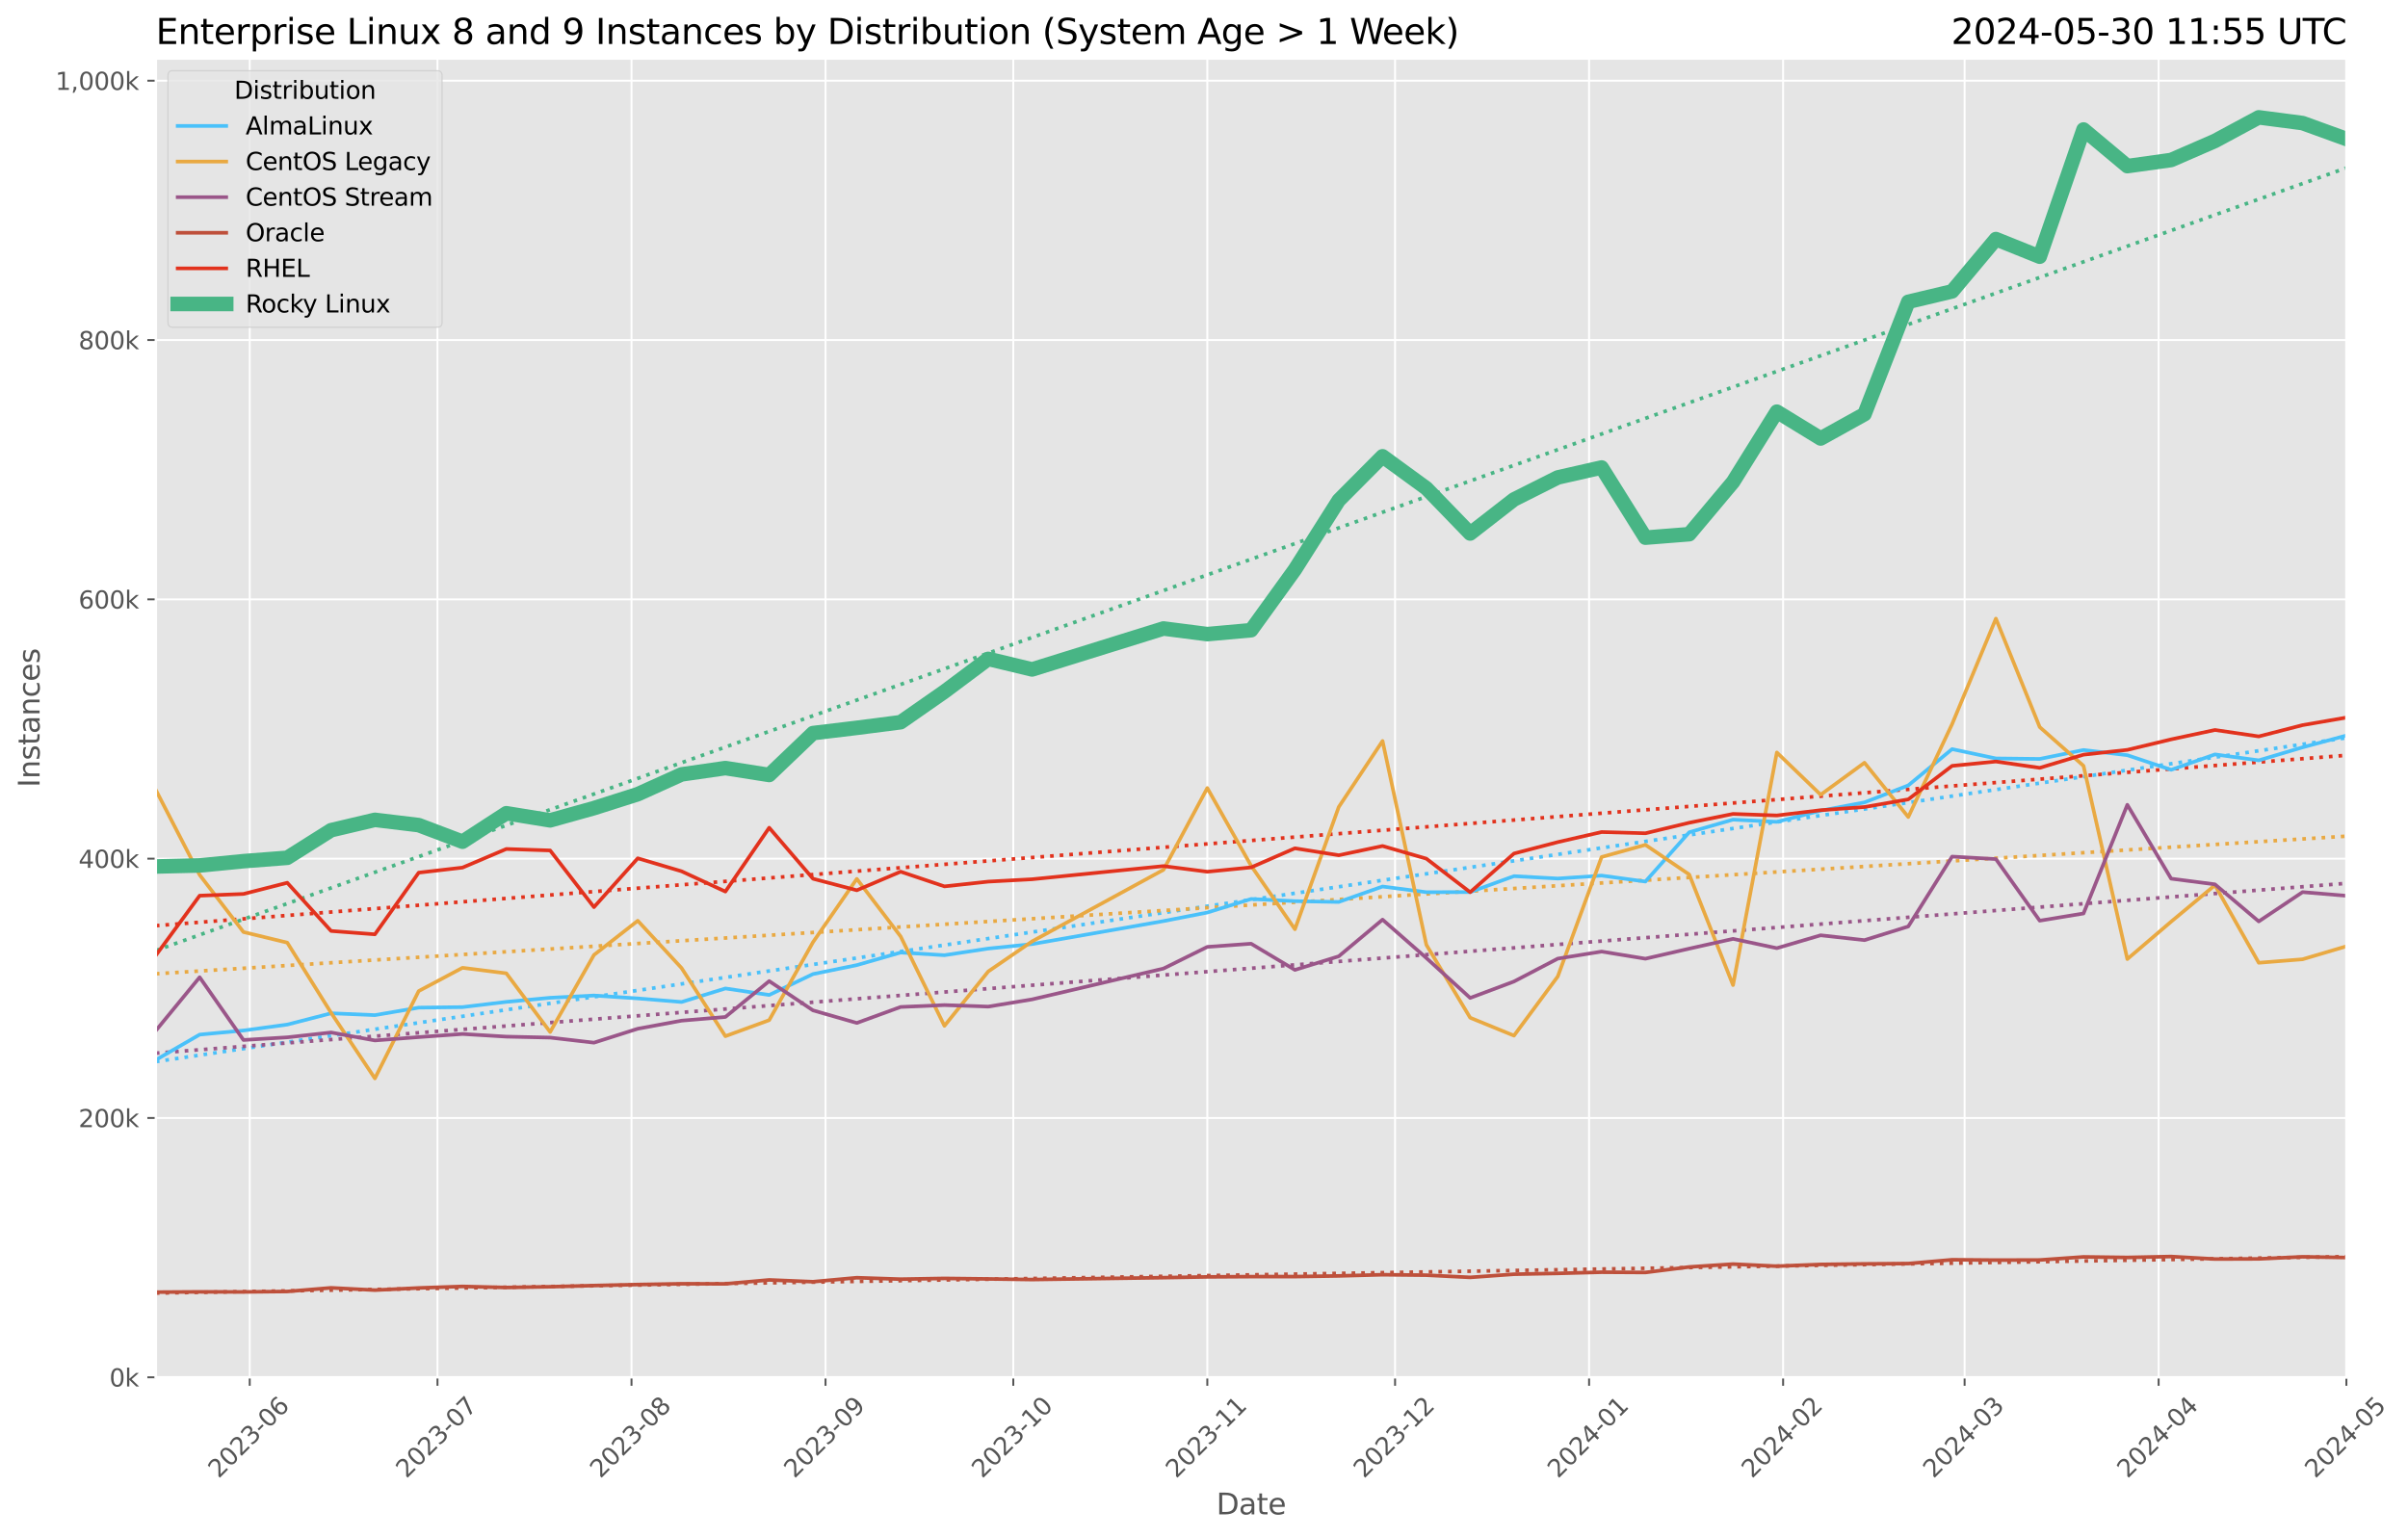 <?xml version="1.0" encoding="utf-8" standalone="no"?>
<!DOCTYPE svg PUBLIC "-//W3C//DTD SVG 1.1//EN"
  "http://www.w3.org/Graphics/SVG/1.1/DTD/svg11.dtd">
<svg xmlns:xlink="http://www.w3.org/1999/xlink" width="992.471pt" height="633.944pt" viewBox="0 0 992.471 633.944" xmlns="http://www.w3.org/2000/svg" version="1.1">
 <defs>
  <style type="text/css">*{stroke-linejoin: round; stroke-linecap: butt}</style>
 </defs>
 <g id="figure_1">
  <g id="patch_1">
   <path d="M 0 633.944 
L 992.471 633.944 
L 992.471 0 
L 0 0 
z
" style="fill: #ffffff"/>
  </g>
  <g id="axes_1">
   <g id="patch_2">
    <path d="M 64.233 567.742 
L 967.077 567.742 
L 967.077 24.142 
L 64.233 24.142 
z
" style="fill: #e5e5e5"/>
   </g>
   <g id="matplotlib.axis_1">
    <g id="xtick_1">
     <g id="line2d_1">
      <path d="M 102.926 567.742 
L 102.926 24.142 
" clip-path="url(#p5431009e6f)" style="fill: none; stroke: #ffffff; stroke-width: 0.8; stroke-linecap: square"/>
     </g>
     <g id="line2d_2">
      <defs>
       <path id="m9517b638bf" d="M 0 0 
L 0 3.5 
" style="stroke: #555555; stroke-width: 0.8"/>
      </defs>
      <g>
       <use xlink:href="#m9517b638bf" x="102.926" y="567.742" style="fill: #555555; stroke: #555555; stroke-width: 0.8"/>
      </g>
     </g>
     <g id="text_1">
      <!-- 2023-06 -->
      <g style="fill: #555555" transform="translate(90.105 609.66)rotate(-45)scale(0.1 -0.1)">
       <defs>
        <path id="DejaVuSans-32" d="M 1228 531 
L 3431 531 
L 3431 0 
L 469 0 
L 469 531 
Q 828 903 1448 1529 
Q 2069 2156 2228 2338 
Q 2531 2678 2651 2914 
Q 2772 3150 2772 3378 
Q 2772 3750 2511 3984 
Q 2250 4219 1831 4219 
Q 1534 4219 1204 4116 
Q 875 4013 500 3803 
L 500 4441 
Q 881 4594 1212 4672 
Q 1544 4750 1819 4750 
Q 2544 4750 2975 4387 
Q 3406 4025 3406 3419 
Q 3406 3131 3298 2873 
Q 3191 2616 2906 2266 
Q 2828 2175 2409 1742 
Q 1991 1309 1228 531 
z
" transform="scale(0.016)"/>
        <path id="DejaVuSans-30" d="M 2034 4250 
Q 1547 4250 1301 3770 
Q 1056 3291 1056 2328 
Q 1056 1369 1301 889 
Q 1547 409 2034 409 
Q 2525 409 2770 889 
Q 3016 1369 3016 2328 
Q 3016 3291 2770 3770 
Q 2525 4250 2034 4250 
z
M 2034 4750 
Q 2819 4750 3233 4129 
Q 3647 3509 3647 2328 
Q 3647 1150 3233 529 
Q 2819 -91 2034 -91 
Q 1250 -91 836 529 
Q 422 1150 422 2328 
Q 422 3509 836 4129 
Q 1250 4750 2034 4750 
z
" transform="scale(0.016)"/>
        <path id="DejaVuSans-33" d="M 2597 2516 
Q 3050 2419 3304 2112 
Q 3559 1806 3559 1356 
Q 3559 666 3084 287 
Q 2609 -91 1734 -91 
Q 1441 -91 1130 -33 
Q 819 25 488 141 
L 488 750 
Q 750 597 1062 519 
Q 1375 441 1716 441 
Q 2309 441 2620 675 
Q 2931 909 2931 1356 
Q 2931 1769 2642 2001 
Q 2353 2234 1838 2234 
L 1294 2234 
L 1294 2753 
L 1863 2753 
Q 2328 2753 2575 2939 
Q 2822 3125 2822 3475 
Q 2822 3834 2567 4026 
Q 2313 4219 1838 4219 
Q 1578 4219 1281 4162 
Q 984 4106 628 3988 
L 628 4550 
Q 988 4650 1302 4700 
Q 1616 4750 1894 4750 
Q 2613 4750 3031 4423 
Q 3450 4097 3450 3541 
Q 3450 3153 3228 2886 
Q 3006 2619 2597 2516 
z
" transform="scale(0.016)"/>
        <path id="DejaVuSans-2d" d="M 313 2009 
L 1997 2009 
L 1997 1497 
L 313 1497 
L 313 2009 
z
" transform="scale(0.016)"/>
        <path id="DejaVuSans-36" d="M 2113 2584 
Q 1688 2584 1439 2293 
Q 1191 2003 1191 1497 
Q 1191 994 1439 701 
Q 1688 409 2113 409 
Q 2538 409 2786 701 
Q 3034 994 3034 1497 
Q 3034 2003 2786 2293 
Q 2538 2584 2113 2584 
z
M 3366 4563 
L 3366 3988 
Q 3128 4100 2886 4159 
Q 2644 4219 2406 4219 
Q 1781 4219 1451 3797 
Q 1122 3375 1075 2522 
Q 1259 2794 1537 2939 
Q 1816 3084 2150 3084 
Q 2853 3084 3261 2657 
Q 3669 2231 3669 1497 
Q 3669 778 3244 343 
Q 2819 -91 2113 -91 
Q 1303 -91 875 529 
Q 447 1150 447 2328 
Q 447 3434 972 4092 
Q 1497 4750 2381 4750 
Q 2619 4750 2861 4703 
Q 3103 4656 3366 4563 
z
" transform="scale(0.016)"/>
       </defs>
       <use xlink:href="#DejaVuSans-32"/>
       <use xlink:href="#DejaVuSans-30" x="63.623"/>
       <use xlink:href="#DejaVuSans-32" x="127.246"/>
       <use xlink:href="#DejaVuSans-33" x="190.869"/>
       <use xlink:href="#DejaVuSans-2d" x="254.492"/>
       <use xlink:href="#DejaVuSans-30" x="290.576"/>
       <use xlink:href="#DejaVuSans-36" x="354.199"/>
      </g>
     </g>
    </g>
    <g id="xtick_2">
     <g id="line2d_3">
      <path d="M 180.312 567.742 
L 180.312 24.142 
" clip-path="url(#p5431009e6f)" style="fill: none; stroke: #ffffff; stroke-width: 0.8; stroke-linecap: square"/>
     </g>
     <g id="line2d_4">
      <g>
       <use xlink:href="#m9517b638bf" x="180.312" y="567.742" style="fill: #555555; stroke: #555555; stroke-width: 0.8"/>
      </g>
     </g>
     <g id="text_2">
      <!-- 2023-07 -->
      <g style="fill: #555555" transform="translate(167.491 609.66)rotate(-45)scale(0.1 -0.1)">
       <defs>
        <path id="DejaVuSans-37" d="M 525 4666 
L 3525 4666 
L 3525 4397 
L 1831 0 
L 1172 0 
L 2766 4134 
L 525 4134 
L 525 4666 
z
" transform="scale(0.016)"/>
       </defs>
       <use xlink:href="#DejaVuSans-32"/>
       <use xlink:href="#DejaVuSans-30" x="63.623"/>
       <use xlink:href="#DejaVuSans-32" x="127.246"/>
       <use xlink:href="#DejaVuSans-33" x="190.869"/>
       <use xlink:href="#DejaVuSans-2d" x="254.492"/>
       <use xlink:href="#DejaVuSans-30" x="290.576"/>
       <use xlink:href="#DejaVuSans-37" x="354.199"/>
      </g>
     </g>
    </g>
    <g id="xtick_3">
     <g id="line2d_5">
      <path d="M 260.279 567.742 
L 260.279 24.142 
" clip-path="url(#p5431009e6f)" style="fill: none; stroke: #ffffff; stroke-width: 0.8; stroke-linecap: square"/>
     </g>
     <g id="line2d_6">
      <g>
       <use xlink:href="#m9517b638bf" x="260.279" y="567.742" style="fill: #555555; stroke: #555555; stroke-width: 0.8"/>
      </g>
     </g>
     <g id="text_3">
      <!-- 2023-08 -->
      <g style="fill: #555555" transform="translate(247.457 609.66)rotate(-45)scale(0.1 -0.1)">
       <defs>
        <path id="DejaVuSans-38" d="M 2034 2216 
Q 1584 2216 1326 1975 
Q 1069 1734 1069 1313 
Q 1069 891 1326 650 
Q 1584 409 2034 409 
Q 2484 409 2743 651 
Q 3003 894 3003 1313 
Q 3003 1734 2745 1975 
Q 2488 2216 2034 2216 
z
M 1403 2484 
Q 997 2584 770 2862 
Q 544 3141 544 3541 
Q 544 4100 942 4425 
Q 1341 4750 2034 4750 
Q 2731 4750 3128 4425 
Q 3525 4100 3525 3541 
Q 3525 3141 3298 2862 
Q 3072 2584 2669 2484 
Q 3125 2378 3379 2068 
Q 3634 1759 3634 1313 
Q 3634 634 3220 271 
Q 2806 -91 2034 -91 
Q 1263 -91 848 271 
Q 434 634 434 1313 
Q 434 1759 690 2068 
Q 947 2378 1403 2484 
z
M 1172 3481 
Q 1172 3119 1398 2916 
Q 1625 2713 2034 2713 
Q 2441 2713 2670 2916 
Q 2900 3119 2900 3481 
Q 2900 3844 2670 4047 
Q 2441 4250 2034 4250 
Q 1625 4250 1398 4047 
Q 1172 3844 1172 3481 
z
" transform="scale(0.016)"/>
       </defs>
       <use xlink:href="#DejaVuSans-32"/>
       <use xlink:href="#DejaVuSans-30" x="63.623"/>
       <use xlink:href="#DejaVuSans-32" x="127.246"/>
       <use xlink:href="#DejaVuSans-33" x="190.869"/>
       <use xlink:href="#DejaVuSans-2d" x="254.492"/>
       <use xlink:href="#DejaVuSans-30" x="290.576"/>
       <use xlink:href="#DejaVuSans-38" x="354.199"/>
      </g>
     </g>
    </g>
    <g id="xtick_4">
     <g id="line2d_7">
      <path d="M 340.245 567.742 
L 340.245 24.142 
" clip-path="url(#p5431009e6f)" style="fill: none; stroke: #ffffff; stroke-width: 0.8; stroke-linecap: square"/>
     </g>
     <g id="line2d_8">
      <g>
       <use xlink:href="#m9517b638bf" x="340.245" y="567.742" style="fill: #555555; stroke: #555555; stroke-width: 0.8"/>
      </g>
     </g>
     <g id="text_4">
      <!-- 2023-09 -->
      <g style="fill: #555555" transform="translate(327.424 609.66)rotate(-45)scale(0.1 -0.1)">
       <defs>
        <path id="DejaVuSans-39" d="M 703 97 
L 703 672 
Q 941 559 1184 500 
Q 1428 441 1663 441 
Q 2288 441 2617 861 
Q 2947 1281 2994 2138 
Q 2813 1869 2534 1725 
Q 2256 1581 1919 1581 
Q 1219 1581 811 2004 
Q 403 2428 403 3163 
Q 403 3881 828 4315 
Q 1253 4750 1959 4750 
Q 2769 4750 3195 4129 
Q 3622 3509 3622 2328 
Q 3622 1225 3098 567 
Q 2575 -91 1691 -91 
Q 1453 -91 1209 -44 
Q 966 3 703 97 
z
M 1959 2075 
Q 2384 2075 2632 2365 
Q 2881 2656 2881 3163 
Q 2881 3666 2632 3958 
Q 2384 4250 1959 4250 
Q 1534 4250 1286 3958 
Q 1038 3666 1038 3163 
Q 1038 2656 1286 2365 
Q 1534 2075 1959 2075 
z
" transform="scale(0.016)"/>
       </defs>
       <use xlink:href="#DejaVuSans-32"/>
       <use xlink:href="#DejaVuSans-30" x="63.623"/>
       <use xlink:href="#DejaVuSans-32" x="127.246"/>
       <use xlink:href="#DejaVuSans-33" x="190.869"/>
       <use xlink:href="#DejaVuSans-2d" x="254.492"/>
       <use xlink:href="#DejaVuSans-30" x="290.576"/>
       <use xlink:href="#DejaVuSans-39" x="354.199"/>
      </g>
     </g>
    </g>
    <g id="xtick_5">
     <g id="line2d_9">
      <path d="M 417.631 567.742 
L 417.631 24.142 
" clip-path="url(#p5431009e6f)" style="fill: none; stroke: #ffffff; stroke-width: 0.8; stroke-linecap: square"/>
     </g>
     <g id="line2d_10">
      <g>
       <use xlink:href="#m9517b638bf" x="417.631" y="567.742" style="fill: #555555; stroke: #555555; stroke-width: 0.8"/>
      </g>
     </g>
     <g id="text_5">
      <!-- 2023-10 -->
      <g style="fill: #555555" transform="translate(404.81 609.66)rotate(-45)scale(0.1 -0.1)">
       <defs>
        <path id="DejaVuSans-31" d="M 794 531 
L 1825 531 
L 1825 4091 
L 703 3866 
L 703 4441 
L 1819 4666 
L 2450 4666 
L 2450 531 
L 3481 531 
L 3481 0 
L 794 0 
L 794 531 
z
" transform="scale(0.016)"/>
       </defs>
       <use xlink:href="#DejaVuSans-32"/>
       <use xlink:href="#DejaVuSans-30" x="63.623"/>
       <use xlink:href="#DejaVuSans-32" x="127.246"/>
       <use xlink:href="#DejaVuSans-33" x="190.869"/>
       <use xlink:href="#DejaVuSans-2d" x="254.492"/>
       <use xlink:href="#DejaVuSans-31" x="290.576"/>
       <use xlink:href="#DejaVuSans-30" x="354.199"/>
      </g>
     </g>
    </g>
    <g id="xtick_6">
     <g id="line2d_11">
      <path d="M 497.598 567.742 
L 497.598 24.142 
" clip-path="url(#p5431009e6f)" style="fill: none; stroke: #ffffff; stroke-width: 0.8; stroke-linecap: square"/>
     </g>
     <g id="line2d_12">
      <g>
       <use xlink:href="#m9517b638bf" x="497.598" y="567.742" style="fill: #555555; stroke: #555555; stroke-width: 0.8"/>
      </g>
     </g>
     <g id="text_6">
      <!-- 2023-11 -->
      <g style="fill: #555555" transform="translate(484.776 609.66)rotate(-45)scale(0.1 -0.1)">
       <use xlink:href="#DejaVuSans-32"/>
       <use xlink:href="#DejaVuSans-30" x="63.623"/>
       <use xlink:href="#DejaVuSans-32" x="127.246"/>
       <use xlink:href="#DejaVuSans-33" x="190.869"/>
       <use xlink:href="#DejaVuSans-2d" x="254.492"/>
       <use xlink:href="#DejaVuSans-31" x="290.576"/>
       <use xlink:href="#DejaVuSans-31" x="354.199"/>
      </g>
     </g>
    </g>
    <g id="xtick_7">
     <g id="line2d_13">
      <path d="M 574.984 567.742 
L 574.984 24.142 
" clip-path="url(#p5431009e6f)" style="fill: none; stroke: #ffffff; stroke-width: 0.8; stroke-linecap: square"/>
     </g>
     <g id="line2d_14">
      <g>
       <use xlink:href="#m9517b638bf" x="574.984" y="567.742" style="fill: #555555; stroke: #555555; stroke-width: 0.8"/>
      </g>
     </g>
     <g id="text_7">
      <!-- 2023-12 -->
      <g style="fill: #555555" transform="translate(562.163 609.66)rotate(-45)scale(0.1 -0.1)">
       <use xlink:href="#DejaVuSans-32"/>
       <use xlink:href="#DejaVuSans-30" x="63.623"/>
       <use xlink:href="#DejaVuSans-32" x="127.246"/>
       <use xlink:href="#DejaVuSans-33" x="190.869"/>
       <use xlink:href="#DejaVuSans-2d" x="254.492"/>
       <use xlink:href="#DejaVuSans-31" x="290.576"/>
       <use xlink:href="#DejaVuSans-32" x="354.199"/>
      </g>
     </g>
    </g>
    <g id="xtick_8">
     <g id="line2d_15">
      <path d="M 654.95 567.742 
L 654.95 24.142 
" clip-path="url(#p5431009e6f)" style="fill: none; stroke: #ffffff; stroke-width: 0.8; stroke-linecap: square"/>
     </g>
     <g id="line2d_16">
      <g>
       <use xlink:href="#m9517b638bf" x="654.95" y="567.742" style="fill: #555555; stroke: #555555; stroke-width: 0.8"/>
      </g>
     </g>
     <g id="text_8">
      <!-- 2024-01 -->
      <g style="fill: #555555" transform="translate(642.129 609.66)rotate(-45)scale(0.1 -0.1)">
       <defs>
        <path id="DejaVuSans-34" d="M 2419 4116 
L 825 1625 
L 2419 1625 
L 2419 4116 
z
M 2253 4666 
L 3047 4666 
L 3047 1625 
L 3713 1625 
L 3713 1100 
L 3047 1100 
L 3047 0 
L 2419 0 
L 2419 1100 
L 313 1100 
L 313 1709 
L 2253 4666 
z
" transform="scale(0.016)"/>
       </defs>
       <use xlink:href="#DejaVuSans-32"/>
       <use xlink:href="#DejaVuSans-30" x="63.623"/>
       <use xlink:href="#DejaVuSans-32" x="127.246"/>
       <use xlink:href="#DejaVuSans-34" x="190.869"/>
       <use xlink:href="#DejaVuSans-2d" x="254.492"/>
       <use xlink:href="#DejaVuSans-30" x="290.576"/>
       <use xlink:href="#DejaVuSans-31" x="354.199"/>
      </g>
     </g>
    </g>
    <g id="xtick_9">
     <g id="line2d_17">
      <path d="M 734.917 567.742 
L 734.917 24.142 
" clip-path="url(#p5431009e6f)" style="fill: none; stroke: #ffffff; stroke-width: 0.8; stroke-linecap: square"/>
     </g>
     <g id="line2d_18">
      <g>
       <use xlink:href="#m9517b638bf" x="734.917" y="567.742" style="fill: #555555; stroke: #555555; stroke-width: 0.8"/>
      </g>
     </g>
     <g id="text_9">
      <!-- 2024-02 -->
      <g style="fill: #555555" transform="translate(722.095 609.66)rotate(-45)scale(0.1 -0.1)">
       <use xlink:href="#DejaVuSans-32"/>
       <use xlink:href="#DejaVuSans-30" x="63.623"/>
       <use xlink:href="#DejaVuSans-32" x="127.246"/>
       <use xlink:href="#DejaVuSans-34" x="190.869"/>
       <use xlink:href="#DejaVuSans-2d" x="254.492"/>
       <use xlink:href="#DejaVuSans-30" x="290.576"/>
       <use xlink:href="#DejaVuSans-32" x="354.199"/>
      </g>
     </g>
    </g>
    <g id="xtick_10">
     <g id="line2d_19">
      <path d="M 809.724 567.742 
L 809.724 24.142 
" clip-path="url(#p5431009e6f)" style="fill: none; stroke: #ffffff; stroke-width: 0.8; stroke-linecap: square"/>
     </g>
     <g id="line2d_20">
      <g>
       <use xlink:href="#m9517b638bf" x="809.724" y="567.742" style="fill: #555555; stroke: #555555; stroke-width: 0.8"/>
      </g>
     </g>
     <g id="text_10">
      <!-- 2024-03 -->
      <g style="fill: #555555" transform="translate(796.902 609.66)rotate(-45)scale(0.1 -0.1)">
       <use xlink:href="#DejaVuSans-32"/>
       <use xlink:href="#DejaVuSans-30" x="63.623"/>
       <use xlink:href="#DejaVuSans-32" x="127.246"/>
       <use xlink:href="#DejaVuSans-34" x="190.869"/>
       <use xlink:href="#DejaVuSans-2d" x="254.492"/>
       <use xlink:href="#DejaVuSans-30" x="290.576"/>
       <use xlink:href="#DejaVuSans-33" x="354.199"/>
      </g>
     </g>
    </g>
    <g id="xtick_11">
     <g id="line2d_21">
      <path d="M 889.69 567.742 
L 889.69 24.142 
" clip-path="url(#p5431009e6f)" style="fill: none; stroke: #ffffff; stroke-width: 0.8; stroke-linecap: square"/>
     </g>
     <g id="line2d_22">
      <g>
       <use xlink:href="#m9517b638bf" x="889.69" y="567.742" style="fill: #555555; stroke: #555555; stroke-width: 0.8"/>
      </g>
     </g>
     <g id="text_11">
      <!-- 2024-04 -->
      <g style="fill: #555555" transform="translate(876.869 609.66)rotate(-45)scale(0.1 -0.1)">
       <use xlink:href="#DejaVuSans-32"/>
       <use xlink:href="#DejaVuSans-30" x="63.623"/>
       <use xlink:href="#DejaVuSans-32" x="127.246"/>
       <use xlink:href="#DejaVuSans-34" x="190.869"/>
       <use xlink:href="#DejaVuSans-2d" x="254.492"/>
       <use xlink:href="#DejaVuSans-30" x="290.576"/>
       <use xlink:href="#DejaVuSans-34" x="354.199"/>
      </g>
     </g>
    </g>
    <g id="xtick_12">
     <g id="line2d_23">
      <path d="M 967.077 567.742 
L 967.077 24.142 
" clip-path="url(#p5431009e6f)" style="fill: none; stroke: #ffffff; stroke-width: 0.8; stroke-linecap: square"/>
     </g>
     <g id="line2d_24">
      <g>
       <use xlink:href="#m9517b638bf" x="967.077" y="567.742" style="fill: #555555; stroke: #555555; stroke-width: 0.8"/>
      </g>
     </g>
     <g id="text_12">
      <!-- 2024-05 -->
      <g style="fill: #555555" transform="translate(954.255 609.66)rotate(-45)scale(0.1 -0.1)">
       <defs>
        <path id="DejaVuSans-35" d="M 691 4666 
L 3169 4666 
L 3169 4134 
L 1269 4134 
L 1269 2991 
Q 1406 3038 1543 3061 
Q 1681 3084 1819 3084 
Q 2600 3084 3056 2656 
Q 3513 2228 3513 1497 
Q 3513 744 3044 326 
Q 2575 -91 1722 -91 
Q 1428 -91 1123 -41 
Q 819 9 494 109 
L 494 744 
Q 775 591 1075 516 
Q 1375 441 1709 441 
Q 2250 441 2565 725 
Q 2881 1009 2881 1497 
Q 2881 1984 2565 2268 
Q 2250 2553 1709 2553 
Q 1456 2553 1204 2497 
Q 953 2441 691 2322 
L 691 4666 
z
" transform="scale(0.016)"/>
       </defs>
       <use xlink:href="#DejaVuSans-32"/>
       <use xlink:href="#DejaVuSans-30" x="63.623"/>
       <use xlink:href="#DejaVuSans-32" x="127.246"/>
       <use xlink:href="#DejaVuSans-34" x="190.869"/>
       <use xlink:href="#DejaVuSans-2d" x="254.492"/>
       <use xlink:href="#DejaVuSans-30" x="290.576"/>
       <use xlink:href="#DejaVuSans-35" x="354.199"/>
      </g>
     </g>
    </g>
    <g id="text_13">
     <!-- Date -->
     <g style="fill: #555555" transform="translate(501.314 624.248)scale(0.12 -0.12)">
      <defs>
       <path id="DejaVuSans-44" d="M 1259 4147 
L 1259 519 
L 2022 519 
Q 2988 519 3436 956 
Q 3884 1394 3884 2338 
Q 3884 3275 3436 3711 
Q 2988 4147 2022 4147 
L 1259 4147 
z
M 628 4666 
L 1925 4666 
Q 3281 4666 3915 4102 
Q 4550 3538 4550 2338 
Q 4550 1131 3912 565 
Q 3275 0 1925 0 
L 628 0 
L 628 4666 
z
" transform="scale(0.016)"/>
       <path id="DejaVuSans-61" d="M 2194 1759 
Q 1497 1759 1228 1600 
Q 959 1441 959 1056 
Q 959 750 1161 570 
Q 1363 391 1709 391 
Q 2188 391 2477 730 
Q 2766 1069 2766 1631 
L 2766 1759 
L 2194 1759 
z
M 3341 1997 
L 3341 0 
L 2766 0 
L 2766 531 
Q 2569 213 2275 61 
Q 1981 -91 1556 -91 
Q 1019 -91 701 211 
Q 384 513 384 1019 
Q 384 1609 779 1909 
Q 1175 2209 1959 2209 
L 2766 2209 
L 2766 2266 
Q 2766 2663 2505 2880 
Q 2244 3097 1772 3097 
Q 1472 3097 1187 3025 
Q 903 2953 641 2809 
L 641 3341 
Q 956 3463 1253 3523 
Q 1550 3584 1831 3584 
Q 2591 3584 2966 3190 
Q 3341 2797 3341 1997 
z
" transform="scale(0.016)"/>
       <path id="DejaVuSans-74" d="M 1172 4494 
L 1172 3500 
L 2356 3500 
L 2356 3053 
L 1172 3053 
L 1172 1153 
Q 1172 725 1289 603 
Q 1406 481 1766 481 
L 2356 481 
L 2356 0 
L 1766 0 
Q 1100 0 847 248 
Q 594 497 594 1153 
L 594 3053 
L 172 3053 
L 172 3500 
L 594 3500 
L 594 4494 
L 1172 4494 
z
" transform="scale(0.016)"/>
       <path id="DejaVuSans-65" d="M 3597 1894 
L 3597 1613 
L 953 1613 
Q 991 1019 1311 708 
Q 1631 397 2203 397 
Q 2534 397 2845 478 
Q 3156 559 3463 722 
L 3463 178 
Q 3153 47 2828 -22 
Q 2503 -91 2169 -91 
Q 1331 -91 842 396 
Q 353 884 353 1716 
Q 353 2575 817 3079 
Q 1281 3584 2069 3584 
Q 2775 3584 3186 3129 
Q 3597 2675 3597 1894 
z
M 3022 2063 
Q 3016 2534 2758 2815 
Q 2500 3097 2075 3097 
Q 1594 3097 1305 2825 
Q 1016 2553 972 2059 
L 3022 2063 
z
" transform="scale(0.016)"/>
      </defs>
      <use xlink:href="#DejaVuSans-44"/>
      <use xlink:href="#DejaVuSans-61" x="77.002"/>
      <use xlink:href="#DejaVuSans-74" x="138.281"/>
      <use xlink:href="#DejaVuSans-65" x="177.49"/>
     </g>
    </g>
   </g>
   <g id="matplotlib.axis_2">
    <g id="ytick_1">
     <g id="line2d_25">
      <path d="M 64.233 567.742 
L 967.077 567.742 
" clip-path="url(#p5431009e6f)" style="fill: none; stroke: #ffffff; stroke-width: 0.8; stroke-linecap: square"/>
     </g>
     <g id="line2d_26">
      <defs>
       <path id="m25710dda7a" d="M 0 0 
L -3.5 0 
" style="stroke: #555555; stroke-width: 0.8"/>
      </defs>
      <g>
       <use xlink:href="#m25710dda7a" x="64.233" y="567.742" style="fill: #555555; stroke: #555555; stroke-width: 0.8"/>
      </g>
     </g>
     <g id="text_14">
      <!-- 0k -->
      <g style="fill: #555555" transform="translate(45.079 571.541)scale(0.1 -0.1)">
       <defs>
        <path id="DejaVuSans-6b" d="M 581 4863 
L 1159 4863 
L 1159 1991 
L 2875 3500 
L 3609 3500 
L 1753 1863 
L 3688 0 
L 2938 0 
L 1159 1709 
L 1159 0 
L 581 0 
L 581 4863 
z
" transform="scale(0.016)"/>
       </defs>
       <use xlink:href="#DejaVuSans-30"/>
       <use xlink:href="#DejaVuSans-6b" x="63.623"/>
      </g>
     </g>
    </g>
    <g id="ytick_2">
     <g id="line2d_27">
      <path d="M 64.233 460.845 
L 967.077 460.845 
" clip-path="url(#p5431009e6f)" style="fill: none; stroke: #ffffff; stroke-width: 0.8; stroke-linecap: square"/>
     </g>
     <g id="line2d_28">
      <g>
       <use xlink:href="#m25710dda7a" x="64.233" y="460.845" style="fill: #555555; stroke: #555555; stroke-width: 0.8"/>
      </g>
     </g>
     <g id="text_15">
      <!-- 200k -->
      <g style="fill: #555555" transform="translate(32.354 464.644)scale(0.1 -0.1)">
       <use xlink:href="#DejaVuSans-32"/>
       <use xlink:href="#DejaVuSans-30" x="63.623"/>
       <use xlink:href="#DejaVuSans-30" x="127.246"/>
       <use xlink:href="#DejaVuSans-6b" x="190.869"/>
      </g>
     </g>
    </g>
    <g id="ytick_3">
     <g id="line2d_29">
      <path d="M 64.233 353.949 
L 967.077 353.949 
" clip-path="url(#p5431009e6f)" style="fill: none; stroke: #ffffff; stroke-width: 0.8; stroke-linecap: square"/>
     </g>
     <g id="line2d_30">
      <g>
       <use xlink:href="#m25710dda7a" x="64.233" y="353.949" style="fill: #555555; stroke: #555555; stroke-width: 0.8"/>
      </g>
     </g>
     <g id="text_16">
      <!-- 400k -->
      <g style="fill: #555555" transform="translate(32.354 357.748)scale(0.1 -0.1)">
       <use xlink:href="#DejaVuSans-34"/>
       <use xlink:href="#DejaVuSans-30" x="63.623"/>
       <use xlink:href="#DejaVuSans-30" x="127.246"/>
       <use xlink:href="#DejaVuSans-6b" x="190.869"/>
      </g>
     </g>
    </g>
    <g id="ytick_4">
     <g id="line2d_31">
      <path d="M 64.233 247.052 
L 967.077 247.052 
" clip-path="url(#p5431009e6f)" style="fill: none; stroke: #ffffff; stroke-width: 0.8; stroke-linecap: square"/>
     </g>
     <g id="line2d_32">
      <g>
       <use xlink:href="#m25710dda7a" x="64.233" y="247.052" style="fill: #555555; stroke: #555555; stroke-width: 0.8"/>
      </g>
     </g>
     <g id="text_17">
      <!-- 600k -->
      <g style="fill: #555555" transform="translate(32.354 250.852)scale(0.1 -0.1)">
       <use xlink:href="#DejaVuSans-36"/>
       <use xlink:href="#DejaVuSans-30" x="63.623"/>
       <use xlink:href="#DejaVuSans-30" x="127.246"/>
       <use xlink:href="#DejaVuSans-6b" x="190.869"/>
      </g>
     </g>
    </g>
    <g id="ytick_5">
     <g id="line2d_33">
      <path d="M 64.233 140.156 
L 967.077 140.156 
" clip-path="url(#p5431009e6f)" style="fill: none; stroke: #ffffff; stroke-width: 0.8; stroke-linecap: square"/>
     </g>
     <g id="line2d_34">
      <g>
       <use xlink:href="#m25710dda7a" x="64.233" y="140.156" style="fill: #555555; stroke: #555555; stroke-width: 0.8"/>
      </g>
     </g>
     <g id="text_18">
      <!-- 800k -->
      <g style="fill: #555555" transform="translate(32.354 143.955)scale(0.1 -0.1)">
       <use xlink:href="#DejaVuSans-38"/>
       <use xlink:href="#DejaVuSans-30" x="63.623"/>
       <use xlink:href="#DejaVuSans-30" x="127.246"/>
       <use xlink:href="#DejaVuSans-6b" x="190.869"/>
      </g>
     </g>
    </g>
    <g id="ytick_6">
     <g id="line2d_35">
      <path d="M 64.233 33.259 
L 967.077 33.259 
" clip-path="url(#p5431009e6f)" style="fill: none; stroke: #ffffff; stroke-width: 0.8; stroke-linecap: square"/>
     </g>
     <g id="line2d_36">
      <g>
       <use xlink:href="#m25710dda7a" x="64.233" y="33.259" style="fill: #555555; stroke: #555555; stroke-width: 0.8"/>
      </g>
     </g>
     <g id="text_19">
      <!-- 1,000k -->
      <g style="fill: #555555" transform="translate(22.814 37.059)scale(0.1 -0.1)">
       <defs>
        <path id="DejaVuSans-2c" d="M 750 794 
L 1409 794 
L 1409 256 
L 897 -744 
L 494 -744 
L 750 256 
L 750 794 
z
" transform="scale(0.016)"/>
       </defs>
       <use xlink:href="#DejaVuSans-31"/>
       <use xlink:href="#DejaVuSans-2c" x="63.623"/>
       <use xlink:href="#DejaVuSans-30" x="95.41"/>
       <use xlink:href="#DejaVuSans-30" x="159.033"/>
       <use xlink:href="#DejaVuSans-30" x="222.656"/>
       <use xlink:href="#DejaVuSans-6b" x="286.279"/>
      </g>
     </g>
    </g>
    <g id="text_20">
     <!-- Instances -->
     <g style="fill: #555555" transform="translate(16.318 324.588)rotate(-90)scale(0.12 -0.12)">
      <defs>
       <path id="DejaVuSans-49" d="M 628 4666 
L 1259 4666 
L 1259 0 
L 628 0 
L 628 4666 
z
" transform="scale(0.016)"/>
       <path id="DejaVuSans-6e" d="M 3513 2113 
L 3513 0 
L 2938 0 
L 2938 2094 
Q 2938 2591 2744 2837 
Q 2550 3084 2163 3084 
Q 1697 3084 1428 2787 
Q 1159 2491 1159 1978 
L 1159 0 
L 581 0 
L 581 3500 
L 1159 3500 
L 1159 2956 
Q 1366 3272 1645 3428 
Q 1925 3584 2291 3584 
Q 2894 3584 3203 3211 
Q 3513 2838 3513 2113 
z
" transform="scale(0.016)"/>
       <path id="DejaVuSans-73" d="M 2834 3397 
L 2834 2853 
Q 2591 2978 2328 3040 
Q 2066 3103 1784 3103 
Q 1356 3103 1142 2972 
Q 928 2841 928 2578 
Q 928 2378 1081 2264 
Q 1234 2150 1697 2047 
L 1894 2003 
Q 2506 1872 2764 1633 
Q 3022 1394 3022 966 
Q 3022 478 2636 193 
Q 2250 -91 1575 -91 
Q 1294 -91 989 -36 
Q 684 19 347 128 
L 347 722 
Q 666 556 975 473 
Q 1284 391 1588 391 
Q 1994 391 2212 530 
Q 2431 669 2431 922 
Q 2431 1156 2273 1281 
Q 2116 1406 1581 1522 
L 1381 1569 
Q 847 1681 609 1914 
Q 372 2147 372 2553 
Q 372 3047 722 3315 
Q 1072 3584 1716 3584 
Q 2034 3584 2315 3537 
Q 2597 3491 2834 3397 
z
" transform="scale(0.016)"/>
       <path id="DejaVuSans-63" d="M 3122 3366 
L 3122 2828 
Q 2878 2963 2633 3030 
Q 2388 3097 2138 3097 
Q 1578 3097 1268 2742 
Q 959 2388 959 1747 
Q 959 1106 1268 751 
Q 1578 397 2138 397 
Q 2388 397 2633 464 
Q 2878 531 3122 666 
L 3122 134 
Q 2881 22 2623 -34 
Q 2366 -91 2075 -91 
Q 1284 -91 818 406 
Q 353 903 353 1747 
Q 353 2603 823 3093 
Q 1294 3584 2113 3584 
Q 2378 3584 2631 3529 
Q 2884 3475 3122 3366 
z
" transform="scale(0.016)"/>
      </defs>
      <use xlink:href="#DejaVuSans-49"/>
      <use xlink:href="#DejaVuSans-6e" x="29.492"/>
      <use xlink:href="#DejaVuSans-73" x="92.871"/>
      <use xlink:href="#DejaVuSans-74" x="144.971"/>
      <use xlink:href="#DejaVuSans-61" x="184.18"/>
      <use xlink:href="#DejaVuSans-6e" x="245.459"/>
      <use xlink:href="#DejaVuSans-63" x="308.838"/>
      <use xlink:href="#DejaVuSans-65" x="363.818"/>
      <use xlink:href="#DejaVuSans-73" x="425.342"/>
     </g>
    </g>
   </g>
   <g id="line2d_37">
    <path d="M 64.233 437.62 
L 73.352 436.272 
L 82.472 434.924 
L 91.591 433.575 
L 100.711 432.227 
L 109.831 430.879 
L 118.95 429.53 
L 128.07 428.182 
L 137.19 426.834 
L 146.309 425.486 
L 155.429 424.137 
L 164.548 422.789 
L 173.668 421.441 
L 182.788 420.092 
L 191.907 418.744 
L 201.027 417.396 
L 210.147 416.047 
L 219.266 414.699 
L 228.386 413.351 
L 237.506 412.003 
L 246.625 410.654 
L 255.745 409.306 
L 264.865 407.958 
L 273.984 406.609 
L 283.104 405.261 
L 292.223 403.913 
L 301.343 402.565 
L 310.463 401.216 
L 319.582 399.868 
L 328.702 398.52 
L 337.822 397.171 
L 346.941 395.823 
L 356.061 394.475 
L 365.18 393.126 
L 374.3 391.778 
L 383.42 390.43 
L 392.539 389.082 
L 401.659 387.733 
L 410.779 386.385 
L 419.898 385.037 
L 429.018 383.688 
L 438.138 382.34 
L 447.257 380.992 
L 456.377 379.644 
L 465.497 378.295 
L 474.616 376.947 
L 483.736 375.599 
L 492.855 374.25 
L 501.975 372.902 
L 511.095 371.554 
L 520.214 370.205 
L 529.334 368.857 
L 538.454 367.509 
L 547.573 366.161 
L 556.693 364.812 
L 565.812 363.464 
L 574.932 362.116 
L 584.052 360.767 
L 593.171 359.419 
L 602.291 358.071 
L 611.411 356.723 
L 620.53 355.374 
L 629.65 354.026 
L 638.77 352.678 
L 647.889 351.329 
L 657.009 349.981 
L 666.129 348.633 
L 675.248 347.285 
L 684.368 345.936 
L 693.487 344.588 
L 702.607 343.24 
L 711.727 341.891 
L 720.846 340.543 
L 729.966 339.195 
L 739.086 337.846 
L 748.205 336.498 
L 757.325 335.15 
L 766.444 333.802 
L 775.564 332.453 
L 784.684 331.105 
L 793.803 329.757 
L 802.923 328.408 
L 812.043 327.06 
L 821.162 325.712 
L 830.282 324.364 
L 839.402 323.015 
L 848.521 321.667 
L 857.641 320.319 
L 866.76 318.97 
L 875.88 317.622 
L 885 316.274 
L 894.119 314.925 
L 903.239 313.577 
L 912.359 312.229 
L 921.478 310.881 
L 930.598 309.532 
L 939.718 308.184 
L 948.837 306.836 
L 957.957 305.487 
L 967.077 304.139 
" clip-path="url(#p5431009e6f)" style="fill: none; stroke-dasharray: 1.5,2.475; stroke-dashoffset: 0; stroke: #4ac1fa; stroke-width: 1.5"/>
   </g>
   <g id="line2d_38">
    <path d="M 64.233 401.406 
L 73.352 400.833 
L 82.472 400.26 
L 91.591 399.687 
L 100.711 399.114 
L 109.831 398.542 
L 118.95 397.969 
L 128.07 397.396 
L 137.19 396.823 
L 146.309 396.25 
L 155.429 395.677 
L 164.548 395.105 
L 173.668 394.532 
L 182.788 393.959 
L 191.907 393.386 
L 201.027 392.813 
L 210.147 392.241 
L 219.266 391.668 
L 228.386 391.095 
L 237.506 390.522 
L 246.625 389.949 
L 255.745 389.376 
L 264.865 388.804 
L 273.984 388.231 
L 283.104 387.658 
L 292.223 387.085 
L 301.343 386.512 
L 310.463 385.939 
L 319.582 385.367 
L 328.702 384.794 
L 337.822 384.221 
L 346.941 383.648 
L 356.061 383.075 
L 365.18 382.503 
L 374.3 381.93 
L 383.42 381.357 
L 392.539 380.784 
L 401.659 380.211 
L 410.779 379.638 
L 419.898 379.066 
L 429.018 378.493 
L 438.138 377.92 
L 447.257 377.347 
L 456.377 376.774 
L 465.497 376.202 
L 474.616 375.629 
L 483.736 375.056 
L 492.855 374.483 
L 501.975 373.91 
L 511.095 373.337 
L 520.214 372.765 
L 529.334 372.192 
L 538.454 371.619 
L 547.573 371.046 
L 556.693 370.473 
L 565.812 369.9 
L 574.932 369.328 
L 584.052 368.755 
L 593.171 368.182 
L 602.291 367.609 
L 611.411 367.036 
L 620.53 366.464 
L 629.65 365.891 
L 638.77 365.318 
L 647.889 364.745 
L 657.009 364.172 
L 666.129 363.599 
L 675.248 363.027 
L 684.368 362.454 
L 693.487 361.881 
L 702.607 361.308 
L 711.727 360.735 
L 720.846 360.162 
L 729.966 359.59 
L 739.086 359.017 
L 748.205 358.444 
L 757.325 357.871 
L 766.444 357.298 
L 775.564 356.726 
L 784.684 356.153 
L 793.803 355.58 
L 802.923 355.007 
L 812.043 354.434 
L 821.162 353.861 
L 830.282 353.289 
L 839.402 352.716 
L 848.521 352.143 
L 857.641 351.57 
L 866.76 350.997 
L 875.88 350.425 
L 885 349.852 
L 894.119 349.279 
L 903.239 348.706 
L 912.359 348.133 
L 921.478 347.56 
L 930.598 346.988 
L 939.718 346.415 
L 948.837 345.842 
L 957.957 345.269 
L 967.077 344.696 
" clip-path="url(#p5431009e6f)" style="fill: none; stroke-dasharray: 1.5,2.475; stroke-dashoffset: 0; stroke: #e9a942; stroke-width: 1.5"/>
   </g>
   <g id="line2d_39">
    <path d="M 64.233 434.133 
L 73.352 433.426 
L 82.472 432.718 
L 91.591 432.011 
L 100.711 431.304 
L 109.831 430.597 
L 118.95 429.89 
L 128.07 429.183 
L 137.19 428.476 
L 146.309 427.769 
L 155.429 427.062 
L 164.548 426.354 
L 173.668 425.647 
L 182.788 424.94 
L 191.907 424.233 
L 201.027 423.526 
L 210.147 422.819 
L 219.266 422.112 
L 228.386 421.405 
L 237.506 420.698 
L 246.625 419.991 
L 255.745 419.283 
L 264.865 418.576 
L 273.984 417.869 
L 283.104 417.162 
L 292.223 416.455 
L 301.343 415.748 
L 310.463 415.041 
L 319.582 414.334 
L 328.702 413.627 
L 337.822 412.92 
L 346.941 412.212 
L 356.061 411.505 
L 365.18 410.798 
L 374.3 410.091 
L 383.42 409.384 
L 392.539 408.677 
L 401.659 407.97 
L 410.779 407.263 
L 419.898 406.556 
L 429.018 405.848 
L 438.138 405.141 
L 447.257 404.434 
L 456.377 403.727 
L 465.497 403.02 
L 474.616 402.313 
L 483.736 401.606 
L 492.855 400.899 
L 501.975 400.192 
L 511.095 399.485 
L 520.214 398.777 
L 529.334 398.07 
L 538.454 397.363 
L 547.573 396.656 
L 556.693 395.949 
L 565.812 395.242 
L 574.932 394.535 
L 584.052 393.828 
L 593.171 393.121 
L 602.291 392.413 
L 611.411 391.706 
L 620.53 390.999 
L 629.65 390.292 
L 638.77 389.585 
L 647.889 388.878 
L 657.009 388.171 
L 666.129 387.464 
L 675.248 386.757 
L 684.368 386.05 
L 693.487 385.342 
L 702.607 384.635 
L 711.727 383.928 
L 720.846 383.221 
L 729.966 382.514 
L 739.086 381.807 
L 748.205 381.1 
L 757.325 380.393 
L 766.444 379.686 
L 775.564 378.978 
L 784.684 378.271 
L 793.803 377.564 
L 802.923 376.857 
L 812.043 376.15 
L 821.162 375.443 
L 830.282 374.736 
L 839.402 374.029 
L 848.521 373.322 
L 857.641 372.615 
L 866.76 371.907 
L 875.88 371.2 
L 885 370.493 
L 894.119 369.786 
L 903.239 369.079 
L 912.359 368.372 
L 921.478 367.665 
L 930.598 366.958 
L 939.718 366.251 
L 948.837 365.543 
L 957.957 364.836 
L 967.077 364.129 
" clip-path="url(#p5431009e6f)" style="fill: none; stroke-dasharray: 1.5,2.475; stroke-dashoffset: 0; stroke: #9a5689; stroke-width: 1.5"/>
   </g>
   <g id="line2d_40">
    <path d="M 64.233 533.029 
L 73.352 532.877 
L 82.472 532.725 
L 91.591 532.573 
L 100.711 532.422 
L 109.831 532.27 
L 118.95 532.118 
L 128.07 531.966 
L 137.19 531.814 
L 146.309 531.663 
L 155.429 531.511 
L 164.548 531.359 
L 173.668 531.207 
L 182.788 531.055 
L 191.907 530.903 
L 201.027 530.752 
L 210.147 530.6 
L 219.266 530.448 
L 228.386 530.296 
L 237.506 530.144 
L 246.625 529.993 
L 255.745 529.841 
L 264.865 529.689 
L 273.984 529.537 
L 283.104 529.385 
L 292.223 529.234 
L 301.343 529.082 
L 310.463 528.93 
L 319.582 528.778 
L 328.702 528.626 
L 337.822 528.474 
L 346.941 528.323 
L 356.061 528.171 
L 365.18 528.019 
L 374.3 527.867 
L 383.42 527.715 
L 392.539 527.564 
L 401.659 527.412 
L 410.779 527.26 
L 419.898 527.108 
L 429.018 526.956 
L 438.138 526.805 
L 447.257 526.653 
L 456.377 526.501 
L 465.497 526.349 
L 474.616 526.197 
L 483.736 526.045 
L 492.855 525.894 
L 501.975 525.742 
L 511.095 525.59 
L 520.214 525.438 
L 529.334 525.286 
L 538.454 525.135 
L 547.573 524.983 
L 556.693 524.831 
L 565.812 524.679 
L 574.932 524.527 
L 584.052 524.376 
L 593.171 524.224 
L 602.291 524.072 
L 611.411 523.92 
L 620.53 523.768 
L 629.65 523.616 
L 638.77 523.465 
L 647.889 523.313 
L 657.009 523.161 
L 666.129 523.009 
L 675.248 522.857 
L 684.368 522.706 
L 693.487 522.554 
L 702.607 522.402 
L 711.727 522.25 
L 720.846 522.098 
L 729.966 521.947 
L 739.086 521.795 
L 748.205 521.643 
L 757.325 521.491 
L 766.444 521.339 
L 775.564 521.188 
L 784.684 521.036 
L 793.803 520.884 
L 802.923 520.732 
L 812.043 520.58 
L 821.162 520.428 
L 830.282 520.277 
L 839.402 520.125 
L 848.521 519.973 
L 857.641 519.821 
L 866.76 519.669 
L 875.88 519.518 
L 885 519.366 
L 894.119 519.214 
L 903.239 519.062 
L 912.359 518.91 
L 921.478 518.759 
L 930.598 518.607 
L 939.718 518.455 
L 948.837 518.303 
L 957.957 518.151 
L 967.077 517.999 
" clip-path="url(#p5431009e6f)" style="fill: none; stroke-dasharray: 1.5,2.475; stroke-dashoffset: 0; stroke: #be503b; stroke-width: 1.5"/>
   </g>
   <g id="line2d_41">
    <path d="M 64.233 381.577 
L 73.352 380.867 
L 82.472 380.158 
L 91.591 379.449 
L 100.711 378.739 
L 109.831 378.03 
L 118.95 377.321 
L 128.07 376.611 
L 137.19 375.902 
L 146.309 375.192 
L 155.429 374.483 
L 164.548 373.774 
L 173.668 373.064 
L 182.788 372.355 
L 191.907 371.646 
L 201.027 370.936 
L 210.147 370.227 
L 219.266 369.517 
L 228.386 368.808 
L 237.506 368.099 
L 246.625 367.389 
L 255.745 366.68 
L 264.865 365.971 
L 273.984 365.261 
L 283.104 364.552 
L 292.223 363.843 
L 301.343 363.133 
L 310.463 362.424 
L 319.582 361.714 
L 328.702 361.005 
L 337.822 360.296 
L 346.941 359.586 
L 356.061 358.877 
L 365.18 358.168 
L 374.3 357.458 
L 383.42 356.749 
L 392.539 356.039 
L 401.659 355.33 
L 410.779 354.621 
L 419.898 353.911 
L 429.018 353.202 
L 438.138 352.493 
L 447.257 351.783 
L 456.377 351.074 
L 465.497 350.365 
L 474.616 349.655 
L 483.736 348.946 
L 492.855 348.236 
L 501.975 347.527 
L 511.095 346.818 
L 520.214 346.108 
L 529.334 345.399 
L 538.454 344.69 
L 547.573 343.98 
L 556.693 343.271 
L 565.812 342.561 
L 574.932 341.852 
L 584.052 341.143 
L 593.171 340.433 
L 602.291 339.724 
L 611.411 339.015 
L 620.53 338.305 
L 629.65 337.596 
L 638.77 336.887 
L 647.889 336.177 
L 657.009 335.468 
L 666.129 334.758 
L 675.248 334.049 
L 684.368 333.34 
L 693.487 332.63 
L 702.607 331.921 
L 711.727 331.212 
L 720.846 330.502 
L 729.966 329.793 
L 739.086 329.083 
L 748.205 328.374 
L 757.325 327.665 
L 766.444 326.955 
L 775.564 326.246 
L 784.684 325.537 
L 793.803 324.827 
L 802.923 324.118 
L 812.043 323.409 
L 821.162 322.699 
L 830.282 321.99 
L 839.402 321.28 
L 848.521 320.571 
L 857.641 319.862 
L 866.76 319.152 
L 875.88 318.443 
L 885 317.734 
L 894.119 317.024 
L 903.239 316.315 
L 912.359 315.605 
L 921.478 314.896 
L 930.598 314.187 
L 939.718 313.477 
L 948.837 312.768 
L 957.957 312.059 
L 967.077 311.349 
" clip-path="url(#p5431009e6f)" style="fill: none; stroke-dasharray: 1.5,2.475; stroke-dashoffset: 0; stroke: #e2321d; stroke-width: 1.5"/>
   </g>
   <g id="line2d_42">
    <path d="M 64.233 391.83 
L 73.352 388.571 
L 82.472 385.312 
L 91.591 382.054 
L 100.711 378.795 
L 109.831 375.536 
L 118.95 372.277 
L 128.07 369.019 
L 137.19 365.76 
L 146.309 362.501 
L 155.429 359.242 
L 164.548 355.983 
L 173.668 352.725 
L 182.788 349.466 
L 191.907 346.207 
L 201.027 342.948 
L 210.147 339.69 
L 219.266 336.431 
L 228.386 333.172 
L 237.506 329.913 
L 246.625 326.655 
L 255.745 323.396 
L 264.865 320.137 
L 273.984 316.878 
L 283.104 313.62 
L 292.223 310.361 
L 301.343 307.102 
L 310.463 303.843 
L 319.582 300.585 
L 328.702 297.326 
L 337.822 294.067 
L 346.941 290.808 
L 356.061 287.55 
L 365.18 284.291 
L 374.3 281.032 
L 383.42 277.773 
L 392.539 274.515 
L 401.659 271.256 
L 410.779 267.997 
L 419.898 264.738 
L 429.018 261.48 
L 438.138 258.221 
L 447.257 254.962 
L 456.377 251.703 
L 465.497 248.445 
L 474.616 245.186 
L 483.736 241.927 
L 492.855 238.668 
L 501.975 235.41 
L 511.095 232.151 
L 520.214 228.892 
L 529.334 225.633 
L 538.454 222.375 
L 547.573 219.116 
L 556.693 215.857 
L 565.812 212.598 
L 574.932 209.34 
L 584.052 206.081 
L 593.171 202.822 
L 602.291 199.563 
L 611.411 196.304 
L 620.53 193.046 
L 629.65 189.787 
L 638.77 186.528 
L 647.889 183.269 
L 657.009 180.011 
L 666.129 176.752 
L 675.248 173.493 
L 684.368 170.234 
L 693.487 166.976 
L 702.607 163.717 
L 711.727 160.458 
L 720.846 157.199 
L 729.966 153.941 
L 739.086 150.682 
L 748.205 147.423 
L 757.325 144.164 
L 766.444 140.906 
L 775.564 137.647 
L 784.684 134.388 
L 793.803 131.129 
L 802.923 127.871 
L 812.043 124.612 
L 821.162 121.353 
L 830.282 118.094 
L 839.402 114.836 
L 848.521 111.577 
L 857.641 108.318 
L 866.76 105.059 
L 875.88 101.801 
L 885 98.542 
L 894.119 95.283 
L 903.239 92.024 
L 912.359 88.766 
L 921.478 85.507 
L 930.598 82.248 
L 939.718 78.989 
L 948.837 75.731 
L 957.957 72.472 
L 967.077 69.213 
" clip-path="url(#p5431009e6f)" style="fill: none; stroke-dasharray: 1.5,2.475; stroke-dashoffset: 0; stroke: #48b585; stroke-width: 1.5"/>
   </g>
   <g id="line2d_43">
    <path d="M 64.233 436.923 
L 82.289 426.478 
L 100.346 424.791 
L 118.403 422.345 
L 136.46 417.693 
L 154.517 418.455 
L 172.574 415.363 
L 190.631 415.148 
L 208.688 412.99 
L 226.744 411.301 
L 244.801 410.372 
L 262.858 411.561 
L 280.915 413.041 
L 298.972 407.461 
L 317.029 410.144 
L 335.086 401.521 
L 353.143 397.836 
L 371.199 392.645 
L 389.256 393.75 
L 407.313 391.018 
L 425.37 389.166 
L 479.541 379.686 
L 497.598 376.159 
L 515.654 370.575 
L 533.711 371.47 
L 551.768 371.802 
L 569.825 365.437 
L 587.882 367.785 
L 605.939 367.733 
L 623.996 361.159 
L 642.053 362.147 
L 660.11 360.934 
L 678.166 363.388 
L 696.223 343.068 
L 714.28 337.863 
L 732.337 338.78 
L 750.394 334.169 
L 768.451 330.759 
L 786.508 323.751 
L 804.565 308.799 
L 822.621 312.64 
L 840.678 312.846 
L 858.735 309.169 
L 876.792 311.3 
L 894.849 317.323 
L 912.906 310.985 
L 930.963 313.432 
L 949.02 308.066 
L 967.077 303.186 
" clip-path="url(#p5431009e6f)" style="fill: none; stroke: #4ac1fa; stroke-width: 1.5; stroke-linecap: square"/>
   </g>
   <g id="line2d_44">
    <path d="M 64.233 325.659 
L 82.289 360.66 
L 100.346 384.199 
L 118.403 388.576 
L 136.46 417.493 
L 154.517 444.54 
L 172.574 408.532 
L 190.631 398.939 
L 208.688 401.216 
L 226.744 425.411 
L 244.801 393.657 
L 262.858 379.546 
L 280.915 399.052 
L 298.972 427.136 
L 317.029 420.527 
L 335.086 388.374 
L 353.143 362.29 
L 371.199 386.005 
L 389.256 422.88 
L 407.313 400.455 
L 425.37 388.067 
L 479.541 358.545 
L 497.598 324.843 
L 515.654 356.873 
L 533.711 383.047 
L 551.768 332.664 
L 569.825 305.449 
L 587.882 389.472 
L 605.939 419.521 
L 623.996 426.906 
L 642.053 402.504 
L 660.11 353.271 
L 678.166 348.263 
L 696.223 360.484 
L 714.28 406.074 
L 732.337 310.181 
L 750.394 327.603 
L 768.451 314.412 
L 786.508 336.794 
L 804.565 298.505 
L 822.621 255.004 
L 840.678 299.71 
L 858.735 315.697 
L 876.792 395.349 
L 894.849 379.915 
L 912.906 364.884 
L 930.963 396.871 
L 949.02 395.431 
L 967.077 390.073 
" clip-path="url(#p5431009e6f)" style="fill: none; stroke: #e9a942; stroke-width: 1.5; stroke-linecap: square"/>
   </g>
   <g id="line2d_45">
    <path d="M 64.233 424.828 
L 82.289 402.839 
L 100.346 428.699 
L 118.403 427.604 
L 136.46 425.606 
L 154.517 428.886 
L 172.574 427.515 
L 190.631 426.224 
L 208.688 427.317 
L 226.744 427.712 
L 244.801 429.804 
L 262.858 424.063 
L 280.915 420.73 
L 298.972 419.214 
L 317.029 404.425 
L 335.086 416.495 
L 353.143 421.684 
L 371.199 415.087 
L 389.256 414.312 
L 407.313 414.941 
L 425.37 411.967 
L 479.541 399.249 
L 497.598 390.321 
L 515.654 389.01 
L 533.711 399.81 
L 551.768 394.207 
L 569.825 379.089 
L 587.882 394.908 
L 605.939 411.364 
L 623.996 404.592 
L 642.053 395.157 
L 660.11 392.25 
L 678.166 395.196 
L 696.223 391.045 
L 714.28 387.013 
L 732.337 390.849 
L 750.394 385.541 
L 768.451 387.544 
L 786.508 381.902 
L 804.565 353.103 
L 822.621 354.127 
L 840.678 379.518 
L 858.735 376.55 
L 876.792 331.756 
L 894.849 362.202 
L 912.906 364.54 
L 930.963 379.824 
L 949.02 367.741 
L 967.077 369.258 
" clip-path="url(#p5431009e6f)" style="fill: none; stroke: #9a5689; stroke-width: 1.5; stroke-linecap: square"/>
   </g>
   <g id="line2d_46">
    <path d="M 64.233 532.64 
L 82.289 532.522 
L 100.346 532.555 
L 118.403 532.366 
L 136.46 530.869 
L 154.517 531.813 
L 172.574 530.913 
L 190.631 530.289 
L 208.688 530.729 
L 226.744 530.418 
L 244.801 529.931 
L 262.858 529.514 
L 280.915 529.196 
L 298.972 529.224 
L 317.029 527.607 
L 335.086 528.355 
L 353.143 526.697 
L 371.199 527.297 
L 389.256 526.988 
L 407.313 527.198 
L 425.37 527.46 
L 479.541 526.672 
L 497.598 526.354 
L 515.654 526.245 
L 533.711 526.239 
L 551.768 525.951 
L 569.825 525.457 
L 587.882 525.644 
L 605.939 526.556 
L 623.996 525.251 
L 642.053 524.909 
L 660.11 524.421 
L 678.166 524.53 
L 696.223 522.253 
L 714.28 521.078 
L 732.337 521.945 
L 750.394 521.218 
L 768.451 520.987 
L 786.508 520.864 
L 804.565 519.291 
L 822.621 519.44 
L 840.678 519.388 
L 858.735 518.114 
L 876.792 518.346 
L 894.849 517.964 
L 912.906 518.999 
L 930.963 518.939 
L 949.02 518.071 
L 967.077 518.383 
" clip-path="url(#p5431009e6f)" style="fill: none; stroke: #be503b; stroke-width: 1.5; stroke-linecap: square"/>
   </g>
   <g id="line2d_47">
    <path d="M 64.233 393.806 
L 82.289 369.208 
L 100.346 368.503 
L 118.403 363.892 
L 136.46 383.76 
L 154.517 385.143 
L 172.574 359.721 
L 190.631 357.635 
L 208.688 349.964 
L 226.744 350.571 
L 244.801 373.938 
L 262.858 353.799 
L 280.915 359.158 
L 298.972 367.518 
L 317.029 341.199 
L 335.086 362.227 
L 353.143 366.983 
L 371.199 359.315 
L 389.256 365.382 
L 407.313 363.418 
L 425.37 362.439 
L 479.541 357.017 
L 497.598 359.34 
L 515.654 357.556 
L 533.711 349.679 
L 551.768 352.55 
L 569.825 348.738 
L 587.882 353.947 
L 605.939 367.787 
L 623.996 351.839 
L 642.053 347.128 
L 660.11 342.981 
L 678.166 343.484 
L 696.223 339.148 
L 714.28 335.512 
L 732.337 336.149 
L 750.394 333.973 
L 768.451 332.662 
L 786.508 329.508 
L 804.565 315.701 
L 822.621 313.913 
L 840.678 316.524 
L 858.735 311.085 
L 876.792 309.107 
L 894.849 304.777 
L 912.906 300.912 
L 930.963 303.564 
L 949.02 298.907 
L 967.077 295.786 
" clip-path="url(#p5431009e6f)" style="fill: none; stroke: #e2321d; stroke-width: 1.5; stroke-linecap: square"/>
   </g>
   <g id="line2d_48">
    <path d="M 64.233 357.182 
L 82.289 356.747 
L 100.346 354.99 
L 118.403 353.598 
L 136.46 342.22 
L 154.517 337.953 
L 172.574 340.125 
L 190.631 346.966 
L 208.688 335.231 
L 226.744 338.166 
L 244.801 333.123 
L 262.858 327.375 
L 280.915 319.214 
L 298.972 316.615 
L 317.029 319.456 
L 335.086 302.191 
L 353.143 300.026 
L 371.199 297.704 
L 389.256 285.11 
L 407.313 271.603 
L 425.37 275.945 
L 479.541 259.078 
L 497.598 261.4 
L 515.654 259.78 
L 533.711 234.766 
L 551.768 206.254 
L 569.825 188.099 
L 587.882 201.267 
L 605.939 219.911 
L 623.996 205.882 
L 642.053 196.808 
L 660.11 192.712 
L 678.166 221.629 
L 696.223 220.204 
L 714.28 198.682 
L 732.337 169.696 
L 750.394 180.746 
L 768.451 170.728 
L 786.508 124.402 
L 804.565 120.115 
L 822.621 98.552 
L 840.678 105.812 
L 858.735 53.387 
L 876.792 68.476 
L 894.849 65.956 
L 912.906 58.1 
L 930.963 48.374 
L 949.02 50.736 
L 967.077 57.289 
" clip-path="url(#p5431009e6f)" style="fill: none; stroke: #48b585; stroke-width: 6; stroke-linecap: square"/>
   </g>
   <g id="patch_3">
    <path d="M 64.233 567.742 
L 64.233 24.142 
" style="fill: none; stroke: #ffffff; stroke-linejoin: miter; stroke-linecap: square"/>
   </g>
   <g id="patch_4">
    <path d="M 967.077 567.742 
L 967.077 24.142 
" style="fill: none; stroke: #ffffff; stroke-linejoin: miter; stroke-linecap: square"/>
   </g>
   <g id="patch_5">
    <path d="M 64.233 567.742 
L 967.077 567.742 
" style="fill: none; stroke: #ffffff; stroke-linejoin: miter; stroke-linecap: square"/>
   </g>
   <g id="patch_6">
    <path d="M 64.233 24.142 
L 967.077 24.142 
" style="fill: none; stroke: #ffffff; stroke-linejoin: miter; stroke-linecap: square"/>
   </g>
   <g id="text_21">
    <!-- Enterprise Linux 8 and 9 Instances by Distribution (System Age &gt; 1 Week) -->
    <g transform="translate(64.233 18.142)scale(0.144 -0.144)">
     <defs>
      <path id="DejaVuSans-45" d="M 628 4666 
L 3578 4666 
L 3578 4134 
L 1259 4134 
L 1259 2753 
L 3481 2753 
L 3481 2222 
L 1259 2222 
L 1259 531 
L 3634 531 
L 3634 0 
L 628 0 
L 628 4666 
z
" transform="scale(0.016)"/>
      <path id="DejaVuSans-72" d="M 2631 2963 
Q 2534 3019 2420 3045 
Q 2306 3072 2169 3072 
Q 1681 3072 1420 2755 
Q 1159 2438 1159 1844 
L 1159 0 
L 581 0 
L 581 3500 
L 1159 3500 
L 1159 2956 
Q 1341 3275 1631 3429 
Q 1922 3584 2338 3584 
Q 2397 3584 2469 3576 
Q 2541 3569 2628 3553 
L 2631 2963 
z
" transform="scale(0.016)"/>
      <path id="DejaVuSans-70" d="M 1159 525 
L 1159 -1331 
L 581 -1331 
L 581 3500 
L 1159 3500 
L 1159 2969 
Q 1341 3281 1617 3432 
Q 1894 3584 2278 3584 
Q 2916 3584 3314 3078 
Q 3713 2572 3713 1747 
Q 3713 922 3314 415 
Q 2916 -91 2278 -91 
Q 1894 -91 1617 61 
Q 1341 213 1159 525 
z
M 3116 1747 
Q 3116 2381 2855 2742 
Q 2594 3103 2138 3103 
Q 1681 3103 1420 2742 
Q 1159 2381 1159 1747 
Q 1159 1113 1420 752 
Q 1681 391 2138 391 
Q 2594 391 2855 752 
Q 3116 1113 3116 1747 
z
" transform="scale(0.016)"/>
      <path id="DejaVuSans-69" d="M 603 3500 
L 1178 3500 
L 1178 0 
L 603 0 
L 603 3500 
z
M 603 4863 
L 1178 4863 
L 1178 4134 
L 603 4134 
L 603 4863 
z
" transform="scale(0.016)"/>
      <path id="DejaVuSans-20" transform="scale(0.016)"/>
      <path id="DejaVuSans-4c" d="M 628 4666 
L 1259 4666 
L 1259 531 
L 3531 531 
L 3531 0 
L 628 0 
L 628 4666 
z
" transform="scale(0.016)"/>
      <path id="DejaVuSans-75" d="M 544 1381 
L 544 3500 
L 1119 3500 
L 1119 1403 
Q 1119 906 1312 657 
Q 1506 409 1894 409 
Q 2359 409 2629 706 
Q 2900 1003 2900 1516 
L 2900 3500 
L 3475 3500 
L 3475 0 
L 2900 0 
L 2900 538 
Q 2691 219 2414 64 
Q 2138 -91 1772 -91 
Q 1169 -91 856 284 
Q 544 659 544 1381 
z
M 1991 3584 
L 1991 3584 
z
" transform="scale(0.016)"/>
      <path id="DejaVuSans-78" d="M 3513 3500 
L 2247 1797 
L 3578 0 
L 2900 0 
L 1881 1375 
L 863 0 
L 184 0 
L 1544 1831 
L 300 3500 
L 978 3500 
L 1906 2253 
L 2834 3500 
L 3513 3500 
z
" transform="scale(0.016)"/>
      <path id="DejaVuSans-64" d="M 2906 2969 
L 2906 4863 
L 3481 4863 
L 3481 0 
L 2906 0 
L 2906 525 
Q 2725 213 2448 61 
Q 2172 -91 1784 -91 
Q 1150 -91 751 415 
Q 353 922 353 1747 
Q 353 2572 751 3078 
Q 1150 3584 1784 3584 
Q 2172 3584 2448 3432 
Q 2725 3281 2906 2969 
z
M 947 1747 
Q 947 1113 1208 752 
Q 1469 391 1925 391 
Q 2381 391 2643 752 
Q 2906 1113 2906 1747 
Q 2906 2381 2643 2742 
Q 2381 3103 1925 3103 
Q 1469 3103 1208 2742 
Q 947 2381 947 1747 
z
" transform="scale(0.016)"/>
      <path id="DejaVuSans-62" d="M 3116 1747 
Q 3116 2381 2855 2742 
Q 2594 3103 2138 3103 
Q 1681 3103 1420 2742 
Q 1159 2381 1159 1747 
Q 1159 1113 1420 752 
Q 1681 391 2138 391 
Q 2594 391 2855 752 
Q 3116 1113 3116 1747 
z
M 1159 2969 
Q 1341 3281 1617 3432 
Q 1894 3584 2278 3584 
Q 2916 3584 3314 3078 
Q 3713 2572 3713 1747 
Q 3713 922 3314 415 
Q 2916 -91 2278 -91 
Q 1894 -91 1617 61 
Q 1341 213 1159 525 
L 1159 0 
L 581 0 
L 581 4863 
L 1159 4863 
L 1159 2969 
z
" transform="scale(0.016)"/>
      <path id="DejaVuSans-79" d="M 2059 -325 
Q 1816 -950 1584 -1140 
Q 1353 -1331 966 -1331 
L 506 -1331 
L 506 -850 
L 844 -850 
Q 1081 -850 1212 -737 
Q 1344 -625 1503 -206 
L 1606 56 
L 191 3500 
L 800 3500 
L 1894 763 
L 2988 3500 
L 3597 3500 
L 2059 -325 
z
" transform="scale(0.016)"/>
      <path id="DejaVuSans-6f" d="M 1959 3097 
Q 1497 3097 1228 2736 
Q 959 2375 959 1747 
Q 959 1119 1226 758 
Q 1494 397 1959 397 
Q 2419 397 2687 759 
Q 2956 1122 2956 1747 
Q 2956 2369 2687 2733 
Q 2419 3097 1959 3097 
z
M 1959 3584 
Q 2709 3584 3137 3096 
Q 3566 2609 3566 1747 
Q 3566 888 3137 398 
Q 2709 -91 1959 -91 
Q 1206 -91 779 398 
Q 353 888 353 1747 
Q 353 2609 779 3096 
Q 1206 3584 1959 3584 
z
" transform="scale(0.016)"/>
      <path id="DejaVuSans-28" d="M 1984 4856 
Q 1566 4138 1362 3434 
Q 1159 2731 1159 2009 
Q 1159 1288 1364 580 
Q 1569 -128 1984 -844 
L 1484 -844 
Q 1016 -109 783 600 
Q 550 1309 550 2009 
Q 550 2706 781 3412 
Q 1013 4119 1484 4856 
L 1984 4856 
z
" transform="scale(0.016)"/>
      <path id="DejaVuSans-53" d="M 3425 4513 
L 3425 3897 
Q 3066 4069 2747 4153 
Q 2428 4238 2131 4238 
Q 1616 4238 1336 4038 
Q 1056 3838 1056 3469 
Q 1056 3159 1242 3001 
Q 1428 2844 1947 2747 
L 2328 2669 
Q 3034 2534 3370 2195 
Q 3706 1856 3706 1288 
Q 3706 609 3251 259 
Q 2797 -91 1919 -91 
Q 1588 -91 1214 -16 
Q 841 59 441 206 
L 441 856 
Q 825 641 1194 531 
Q 1563 422 1919 422 
Q 2459 422 2753 634 
Q 3047 847 3047 1241 
Q 3047 1584 2836 1778 
Q 2625 1972 2144 2069 
L 1759 2144 
Q 1053 2284 737 2584 
Q 422 2884 422 3419 
Q 422 4038 858 4394 
Q 1294 4750 2059 4750 
Q 2388 4750 2728 4690 
Q 3069 4631 3425 4513 
z
" transform="scale(0.016)"/>
      <path id="DejaVuSans-6d" d="M 3328 2828 
Q 3544 3216 3844 3400 
Q 4144 3584 4550 3584 
Q 5097 3584 5394 3201 
Q 5691 2819 5691 2113 
L 5691 0 
L 5113 0 
L 5113 2094 
Q 5113 2597 4934 2840 
Q 4756 3084 4391 3084 
Q 3944 3084 3684 2787 
Q 3425 2491 3425 1978 
L 3425 0 
L 2847 0 
L 2847 2094 
Q 2847 2600 2669 2842 
Q 2491 3084 2119 3084 
Q 1678 3084 1418 2786 
Q 1159 2488 1159 1978 
L 1159 0 
L 581 0 
L 581 3500 
L 1159 3500 
L 1159 2956 
Q 1356 3278 1631 3431 
Q 1906 3584 2284 3584 
Q 2666 3584 2933 3390 
Q 3200 3197 3328 2828 
z
" transform="scale(0.016)"/>
      <path id="DejaVuSans-41" d="M 2188 4044 
L 1331 1722 
L 3047 1722 
L 2188 4044 
z
M 1831 4666 
L 2547 4666 
L 4325 0 
L 3669 0 
L 3244 1197 
L 1141 1197 
L 716 0 
L 50 0 
L 1831 4666 
z
" transform="scale(0.016)"/>
      <path id="DejaVuSans-67" d="M 2906 1791 
Q 2906 2416 2648 2759 
Q 2391 3103 1925 3103 
Q 1463 3103 1205 2759 
Q 947 2416 947 1791 
Q 947 1169 1205 825 
Q 1463 481 1925 481 
Q 2391 481 2648 825 
Q 2906 1169 2906 1791 
z
M 3481 434 
Q 3481 -459 3084 -895 
Q 2688 -1331 1869 -1331 
Q 1566 -1331 1297 -1286 
Q 1028 -1241 775 -1147 
L 775 -588 
Q 1028 -725 1275 -790 
Q 1522 -856 1778 -856 
Q 2344 -856 2625 -561 
Q 2906 -266 2906 331 
L 2906 616 
Q 2728 306 2450 153 
Q 2172 0 1784 0 
Q 1141 0 747 490 
Q 353 981 353 1791 
Q 353 2603 747 3093 
Q 1141 3584 1784 3584 
Q 2172 3584 2450 3431 
Q 2728 3278 2906 2969 
L 2906 3500 
L 3481 3500 
L 3481 434 
z
" transform="scale(0.016)"/>
      <path id="DejaVuSans-3e" d="M 678 3150 
L 678 3719 
L 4684 2266 
L 4684 1747 
L 678 294 
L 678 863 
L 3897 2003 
L 678 3150 
z
" transform="scale(0.016)"/>
      <path id="DejaVuSans-57" d="M 213 4666 
L 850 4666 
L 1831 722 
L 2809 4666 
L 3519 4666 
L 4500 722 
L 5478 4666 
L 6119 4666 
L 4947 0 
L 4153 0 
L 3169 4050 
L 2175 0 
L 1381 0 
L 213 4666 
z
" transform="scale(0.016)"/>
      <path id="DejaVuSans-29" d="M 513 4856 
L 1013 4856 
Q 1481 4119 1714 3412 
Q 1947 2706 1947 2009 
Q 1947 1309 1714 600 
Q 1481 -109 1013 -844 
L 513 -844 
Q 928 -128 1133 580 
Q 1338 1288 1338 2009 
Q 1338 2731 1133 3434 
Q 928 4138 513 4856 
z
" transform="scale(0.016)"/>
     </defs>
     <use xlink:href="#DejaVuSans-45"/>
     <use xlink:href="#DejaVuSans-6e" x="63.184"/>
     <use xlink:href="#DejaVuSans-74" x="126.562"/>
     <use xlink:href="#DejaVuSans-65" x="165.771"/>
     <use xlink:href="#DejaVuSans-72" x="227.295"/>
     <use xlink:href="#DejaVuSans-70" x="268.408"/>
     <use xlink:href="#DejaVuSans-72" x="331.885"/>
     <use xlink:href="#DejaVuSans-69" x="372.998"/>
     <use xlink:href="#DejaVuSans-73" x="400.781"/>
     <use xlink:href="#DejaVuSans-65" x="452.881"/>
     <use xlink:href="#DejaVuSans-20" x="514.404"/>
     <use xlink:href="#DejaVuSans-4c" x="546.191"/>
     <use xlink:href="#DejaVuSans-69" x="601.904"/>
     <use xlink:href="#DejaVuSans-6e" x="629.688"/>
     <use xlink:href="#DejaVuSans-75" x="693.066"/>
     <use xlink:href="#DejaVuSans-78" x="756.445"/>
     <use xlink:href="#DejaVuSans-20" x="815.625"/>
     <use xlink:href="#DejaVuSans-38" x="847.412"/>
     <use xlink:href="#DejaVuSans-20" x="911.035"/>
     <use xlink:href="#DejaVuSans-61" x="942.822"/>
     <use xlink:href="#DejaVuSans-6e" x="1004.102"/>
     <use xlink:href="#DejaVuSans-64" x="1067.48"/>
     <use xlink:href="#DejaVuSans-20" x="1130.957"/>
     <use xlink:href="#DejaVuSans-39" x="1162.744"/>
     <use xlink:href="#DejaVuSans-20" x="1226.367"/>
     <use xlink:href="#DejaVuSans-49" x="1258.154"/>
     <use xlink:href="#DejaVuSans-6e" x="1287.646"/>
     <use xlink:href="#DejaVuSans-73" x="1351.025"/>
     <use xlink:href="#DejaVuSans-74" x="1403.125"/>
     <use xlink:href="#DejaVuSans-61" x="1442.334"/>
     <use xlink:href="#DejaVuSans-6e" x="1503.613"/>
     <use xlink:href="#DejaVuSans-63" x="1566.992"/>
     <use xlink:href="#DejaVuSans-65" x="1621.973"/>
     <use xlink:href="#DejaVuSans-73" x="1683.496"/>
     <use xlink:href="#DejaVuSans-20" x="1735.596"/>
     <use xlink:href="#DejaVuSans-62" x="1767.383"/>
     <use xlink:href="#DejaVuSans-79" x="1830.859"/>
     <use xlink:href="#DejaVuSans-20" x="1890.039"/>
     <use xlink:href="#DejaVuSans-44" x="1921.826"/>
     <use xlink:href="#DejaVuSans-69" x="1998.828"/>
     <use xlink:href="#DejaVuSans-73" x="2026.611"/>
     <use xlink:href="#DejaVuSans-74" x="2078.711"/>
     <use xlink:href="#DejaVuSans-72" x="2117.92"/>
     <use xlink:href="#DejaVuSans-69" x="2159.033"/>
     <use xlink:href="#DejaVuSans-62" x="2186.816"/>
     <use xlink:href="#DejaVuSans-75" x="2250.293"/>
     <use xlink:href="#DejaVuSans-74" x="2313.672"/>
     <use xlink:href="#DejaVuSans-69" x="2352.881"/>
     <use xlink:href="#DejaVuSans-6f" x="2380.664"/>
     <use xlink:href="#DejaVuSans-6e" x="2441.846"/>
     <use xlink:href="#DejaVuSans-20" x="2505.225"/>
     <use xlink:href="#DejaVuSans-28" x="2537.012"/>
     <use xlink:href="#DejaVuSans-53" x="2576.025"/>
     <use xlink:href="#DejaVuSans-79" x="2639.502"/>
     <use xlink:href="#DejaVuSans-73" x="2698.682"/>
     <use xlink:href="#DejaVuSans-74" x="2750.781"/>
     <use xlink:href="#DejaVuSans-65" x="2789.99"/>
     <use xlink:href="#DejaVuSans-6d" x="2851.514"/>
     <use xlink:href="#DejaVuSans-20" x="2948.926"/>
     <use xlink:href="#DejaVuSans-41" x="2980.713"/>
     <use xlink:href="#DejaVuSans-67" x="3049.121"/>
     <use xlink:href="#DejaVuSans-65" x="3112.598"/>
     <use xlink:href="#DejaVuSans-20" x="3174.121"/>
     <use xlink:href="#DejaVuSans-3e" x="3205.908"/>
     <use xlink:href="#DejaVuSans-20" x="3289.697"/>
     <use xlink:href="#DejaVuSans-31" x="3321.484"/>
     <use xlink:href="#DejaVuSans-20" x="3385.107"/>
     <use xlink:href="#DejaVuSans-57" x="3416.895"/>
     <use xlink:href="#DejaVuSans-65" x="3509.896"/>
     <use xlink:href="#DejaVuSans-65" x="3571.42"/>
     <use xlink:href="#DejaVuSans-6b" x="3632.943"/>
     <use xlink:href="#DejaVuSans-29" x="3690.854"/>
    </g>
   </g>
   <g id="text_22">
    <!-- 2024-05-30 11:55 UTC -->
    <g transform="translate(804.194 18.142)scale(0.144 -0.144)">
     <defs>
      <path id="DejaVuSans-3a" d="M 750 794 
L 1409 794 
L 1409 0 
L 750 0 
L 750 794 
z
M 750 3309 
L 1409 3309 
L 1409 2516 
L 750 2516 
L 750 3309 
z
" transform="scale(0.016)"/>
      <path id="DejaVuSans-55" d="M 556 4666 
L 1191 4666 
L 1191 1831 
Q 1191 1081 1462 751 
Q 1734 422 2344 422 
Q 2950 422 3222 751 
Q 3494 1081 3494 1831 
L 3494 4666 
L 4128 4666 
L 4128 1753 
Q 4128 841 3676 375 
Q 3225 -91 2344 -91 
Q 1459 -91 1007 375 
Q 556 841 556 1753 
L 556 4666 
z
" transform="scale(0.016)"/>
      <path id="DejaVuSans-54" d="M -19 4666 
L 3928 4666 
L 3928 4134 
L 2272 4134 
L 2272 0 
L 1638 0 
L 1638 4134 
L -19 4134 
L -19 4666 
z
" transform="scale(0.016)"/>
      <path id="DejaVuSans-43" d="M 4122 4306 
L 4122 3641 
Q 3803 3938 3442 4084 
Q 3081 4231 2675 4231 
Q 1875 4231 1450 3742 
Q 1025 3253 1025 2328 
Q 1025 1406 1450 917 
Q 1875 428 2675 428 
Q 3081 428 3442 575 
Q 3803 722 4122 1019 
L 4122 359 
Q 3791 134 3420 21 
Q 3050 -91 2638 -91 
Q 1578 -91 968 557 
Q 359 1206 359 2328 
Q 359 3453 968 4101 
Q 1578 4750 2638 4750 
Q 3056 4750 3426 4639 
Q 3797 4528 4122 4306 
z
" transform="scale(0.016)"/>
     </defs>
     <use xlink:href="#DejaVuSans-32"/>
     <use xlink:href="#DejaVuSans-30" x="63.623"/>
     <use xlink:href="#DejaVuSans-32" x="127.246"/>
     <use xlink:href="#DejaVuSans-34" x="190.869"/>
     <use xlink:href="#DejaVuSans-2d" x="254.492"/>
     <use xlink:href="#DejaVuSans-30" x="290.576"/>
     <use xlink:href="#DejaVuSans-35" x="354.199"/>
     <use xlink:href="#DejaVuSans-2d" x="417.822"/>
     <use xlink:href="#DejaVuSans-33" x="453.906"/>
     <use xlink:href="#DejaVuSans-30" x="517.529"/>
     <use xlink:href="#DejaVuSans-20" x="581.152"/>
     <use xlink:href="#DejaVuSans-31" x="612.939"/>
     <use xlink:href="#DejaVuSans-31" x="676.562"/>
     <use xlink:href="#DejaVuSans-3a" x="740.186"/>
     <use xlink:href="#DejaVuSans-35" x="773.877"/>
     <use xlink:href="#DejaVuSans-35" x="837.5"/>
     <use xlink:href="#DejaVuSans-20" x="901.123"/>
     <use xlink:href="#DejaVuSans-55" x="932.91"/>
     <use xlink:href="#DejaVuSans-54" x="1006.104"/>
     <use xlink:href="#DejaVuSans-43" x="1061.312"/>
    </g>
   </g>
   <g id="legend_1">
    <g id="patch_7">
     <path d="M 71.233 134.889 
L 180.201 134.889 
Q 182.201 134.889 182.201 132.889 
L 182.201 31.142 
Q 182.201 29.142 180.201 29.142 
L 71.233 29.142 
Q 69.233 29.142 69.233 31.142 
L 69.233 132.889 
Q 69.233 134.889 71.233 134.889 
z
" style="fill: #e5e5e5; opacity: 0.8; stroke: #cccccc; stroke-width: 0.5; stroke-linejoin: miter"/>
    </g>
    <g id="text_23">
     <!-- Distribution -->
     <g transform="translate(96.548 40.74)scale(0.1 -0.1)">
      <use xlink:href="#DejaVuSans-44"/>
      <use xlink:href="#DejaVuSans-69" x="77.002"/>
      <use xlink:href="#DejaVuSans-73" x="104.785"/>
      <use xlink:href="#DejaVuSans-74" x="156.885"/>
      <use xlink:href="#DejaVuSans-72" x="196.094"/>
      <use xlink:href="#DejaVuSans-69" x="237.207"/>
      <use xlink:href="#DejaVuSans-62" x="264.99"/>
      <use xlink:href="#DejaVuSans-75" x="328.467"/>
      <use xlink:href="#DejaVuSans-74" x="391.846"/>
      <use xlink:href="#DejaVuSans-69" x="431.055"/>
      <use xlink:href="#DejaVuSans-6f" x="458.838"/>
      <use xlink:href="#DejaVuSans-6e" x="520.02"/>
     </g>
    </g>
    <g id="line2d_49">
     <path d="M 73.233 51.918 
L 83.233 51.918 
L 93.233 51.918 
" style="fill: none; stroke: #4ac1fa; stroke-width: 1.5; stroke-linecap: square"/>
    </g>
    <g id="text_24">
     <!-- AlmaLinux -->
     <g transform="translate(101.233 55.418)scale(0.1 -0.1)">
      <defs>
       <path id="DejaVuSans-6c" d="M 603 4863 
L 1178 4863 
L 1178 0 
L 603 0 
L 603 4863 
z
" transform="scale(0.016)"/>
      </defs>
      <use xlink:href="#DejaVuSans-41"/>
      <use xlink:href="#DejaVuSans-6c" x="68.408"/>
      <use xlink:href="#DejaVuSans-6d" x="96.191"/>
      <use xlink:href="#DejaVuSans-61" x="193.604"/>
      <use xlink:href="#DejaVuSans-4c" x="254.883"/>
      <use xlink:href="#DejaVuSans-69" x="310.596"/>
      <use xlink:href="#DejaVuSans-6e" x="338.379"/>
      <use xlink:href="#DejaVuSans-75" x="401.758"/>
      <use xlink:href="#DejaVuSans-78" x="465.137"/>
     </g>
    </g>
    <g id="line2d_50">
     <path d="M 73.233 66.596 
L 83.233 66.596 
L 93.233 66.596 
" style="fill: none; stroke: #e9a942; stroke-width: 1.5; stroke-linecap: square"/>
    </g>
    <g id="text_25">
     <!-- CentOS Legacy -->
     <g transform="translate(101.233 70.096)scale(0.1 -0.1)">
      <defs>
       <path id="DejaVuSans-4f" d="M 2522 4238 
Q 1834 4238 1429 3725 
Q 1025 3213 1025 2328 
Q 1025 1447 1429 934 
Q 1834 422 2522 422 
Q 3209 422 3611 934 
Q 4013 1447 4013 2328 
Q 4013 3213 3611 3725 
Q 3209 4238 2522 4238 
z
M 2522 4750 
Q 3503 4750 4090 4092 
Q 4678 3434 4678 2328 
Q 4678 1225 4090 567 
Q 3503 -91 2522 -91 
Q 1538 -91 948 565 
Q 359 1222 359 2328 
Q 359 3434 948 4092 
Q 1538 4750 2522 4750 
z
" transform="scale(0.016)"/>
      </defs>
      <use xlink:href="#DejaVuSans-43"/>
      <use xlink:href="#DejaVuSans-65" x="69.824"/>
      <use xlink:href="#DejaVuSans-6e" x="131.348"/>
      <use xlink:href="#DejaVuSans-74" x="194.727"/>
      <use xlink:href="#DejaVuSans-4f" x="233.936"/>
      <use xlink:href="#DejaVuSans-53" x="312.646"/>
      <use xlink:href="#DejaVuSans-20" x="376.123"/>
      <use xlink:href="#DejaVuSans-4c" x="407.91"/>
      <use xlink:href="#DejaVuSans-65" x="461.873"/>
      <use xlink:href="#DejaVuSans-67" x="523.396"/>
      <use xlink:href="#DejaVuSans-61" x="586.873"/>
      <use xlink:href="#DejaVuSans-63" x="648.152"/>
      <use xlink:href="#DejaVuSans-79" x="703.133"/>
     </g>
    </g>
    <g id="line2d_51">
     <path d="M 73.233 81.275 
L 83.233 81.275 
L 93.233 81.275 
" style="fill: none; stroke: #9a5689; stroke-width: 1.5; stroke-linecap: square"/>
    </g>
    <g id="text_26">
     <!-- CentOS Stream -->
     <g transform="translate(101.233 84.775)scale(0.1 -0.1)">
      <use xlink:href="#DejaVuSans-43"/>
      <use xlink:href="#DejaVuSans-65" x="69.824"/>
      <use xlink:href="#DejaVuSans-6e" x="131.348"/>
      <use xlink:href="#DejaVuSans-74" x="194.727"/>
      <use xlink:href="#DejaVuSans-4f" x="233.936"/>
      <use xlink:href="#DejaVuSans-53" x="312.646"/>
      <use xlink:href="#DejaVuSans-20" x="376.123"/>
      <use xlink:href="#DejaVuSans-53" x="407.91"/>
      <use xlink:href="#DejaVuSans-74" x="471.387"/>
      <use xlink:href="#DejaVuSans-72" x="510.596"/>
      <use xlink:href="#DejaVuSans-65" x="549.459"/>
      <use xlink:href="#DejaVuSans-61" x="610.982"/>
      <use xlink:href="#DejaVuSans-6d" x="672.262"/>
     </g>
    </g>
    <g id="line2d_52">
     <path d="M 73.233 95.953 
L 83.233 95.953 
L 93.233 95.953 
" style="fill: none; stroke: #be503b; stroke-width: 1.5; stroke-linecap: square"/>
    </g>
    <g id="text_27">
     <!-- Oracle -->
     <g transform="translate(101.233 99.453)scale(0.1 -0.1)">
      <use xlink:href="#DejaVuSans-4f"/>
      <use xlink:href="#DejaVuSans-72" x="78.711"/>
      <use xlink:href="#DejaVuSans-61" x="119.824"/>
      <use xlink:href="#DejaVuSans-63" x="181.104"/>
      <use xlink:href="#DejaVuSans-6c" x="236.084"/>
      <use xlink:href="#DejaVuSans-65" x="263.867"/>
     </g>
    </g>
    <g id="line2d_53">
     <path d="M 73.233 110.631 
L 83.233 110.631 
L 93.233 110.631 
" style="fill: none; stroke: #e2321d; stroke-width: 1.5; stroke-linecap: square"/>
    </g>
    <g id="text_28">
     <!-- RHEL -->
     <g transform="translate(101.233 114.131)scale(0.1 -0.1)">
      <defs>
       <path id="DejaVuSans-52" d="M 2841 2188 
Q 3044 2119 3236 1894 
Q 3428 1669 3622 1275 
L 4263 0 
L 3584 0 
L 2988 1197 
Q 2756 1666 2539 1819 
Q 2322 1972 1947 1972 
L 1259 1972 
L 1259 0 
L 628 0 
L 628 4666 
L 2053 4666 
Q 2853 4666 3247 4331 
Q 3641 3997 3641 3322 
Q 3641 2881 3436 2590 
Q 3231 2300 2841 2188 
z
M 1259 4147 
L 1259 2491 
L 2053 2491 
Q 2509 2491 2742 2702 
Q 2975 2913 2975 3322 
Q 2975 3731 2742 3939 
Q 2509 4147 2053 4147 
L 1259 4147 
z
" transform="scale(0.016)"/>
       <path id="DejaVuSans-48" d="M 628 4666 
L 1259 4666 
L 1259 2753 
L 3553 2753 
L 3553 4666 
L 4184 4666 
L 4184 0 
L 3553 0 
L 3553 2222 
L 1259 2222 
L 1259 0 
L 628 0 
L 628 4666 
z
" transform="scale(0.016)"/>
      </defs>
      <use xlink:href="#DejaVuSans-52"/>
      <use xlink:href="#DejaVuSans-48" x="69.482"/>
      <use xlink:href="#DejaVuSans-45" x="144.678"/>
      <use xlink:href="#DejaVuSans-4c" x="207.861"/>
     </g>
    </g>
    <g id="line2d_54">
     <path d="M 73.233 125.309 
L 83.233 125.309 
L 93.233 125.309 
" style="fill: none; stroke: #48b585; stroke-width: 6; stroke-linecap: square"/>
    </g>
    <g id="text_29">
     <!-- Rocky Linux -->
     <g transform="translate(101.233 128.809)scale(0.1 -0.1)">
      <use xlink:href="#DejaVuSans-52"/>
      <use xlink:href="#DejaVuSans-6f" x="64.982"/>
      <use xlink:href="#DejaVuSans-63" x="126.164"/>
      <use xlink:href="#DejaVuSans-6b" x="181.145"/>
      <use xlink:href="#DejaVuSans-79" x="235.43"/>
      <use xlink:href="#DejaVuSans-20" x="294.609"/>
      <use xlink:href="#DejaVuSans-4c" x="326.396"/>
      <use xlink:href="#DejaVuSans-69" x="382.109"/>
      <use xlink:href="#DejaVuSans-6e" x="409.893"/>
      <use xlink:href="#DejaVuSans-75" x="473.271"/>
      <use xlink:href="#DejaVuSans-78" x="536.65"/>
     </g>
    </g>
   </g>
  </g>
 </g>
 <defs>
  <clipPath id="p5431009e6f">
   <rect x="64.233" y="24.142" width="902.844" height="543.6"/>
  </clipPath>
 </defs>
</svg>
